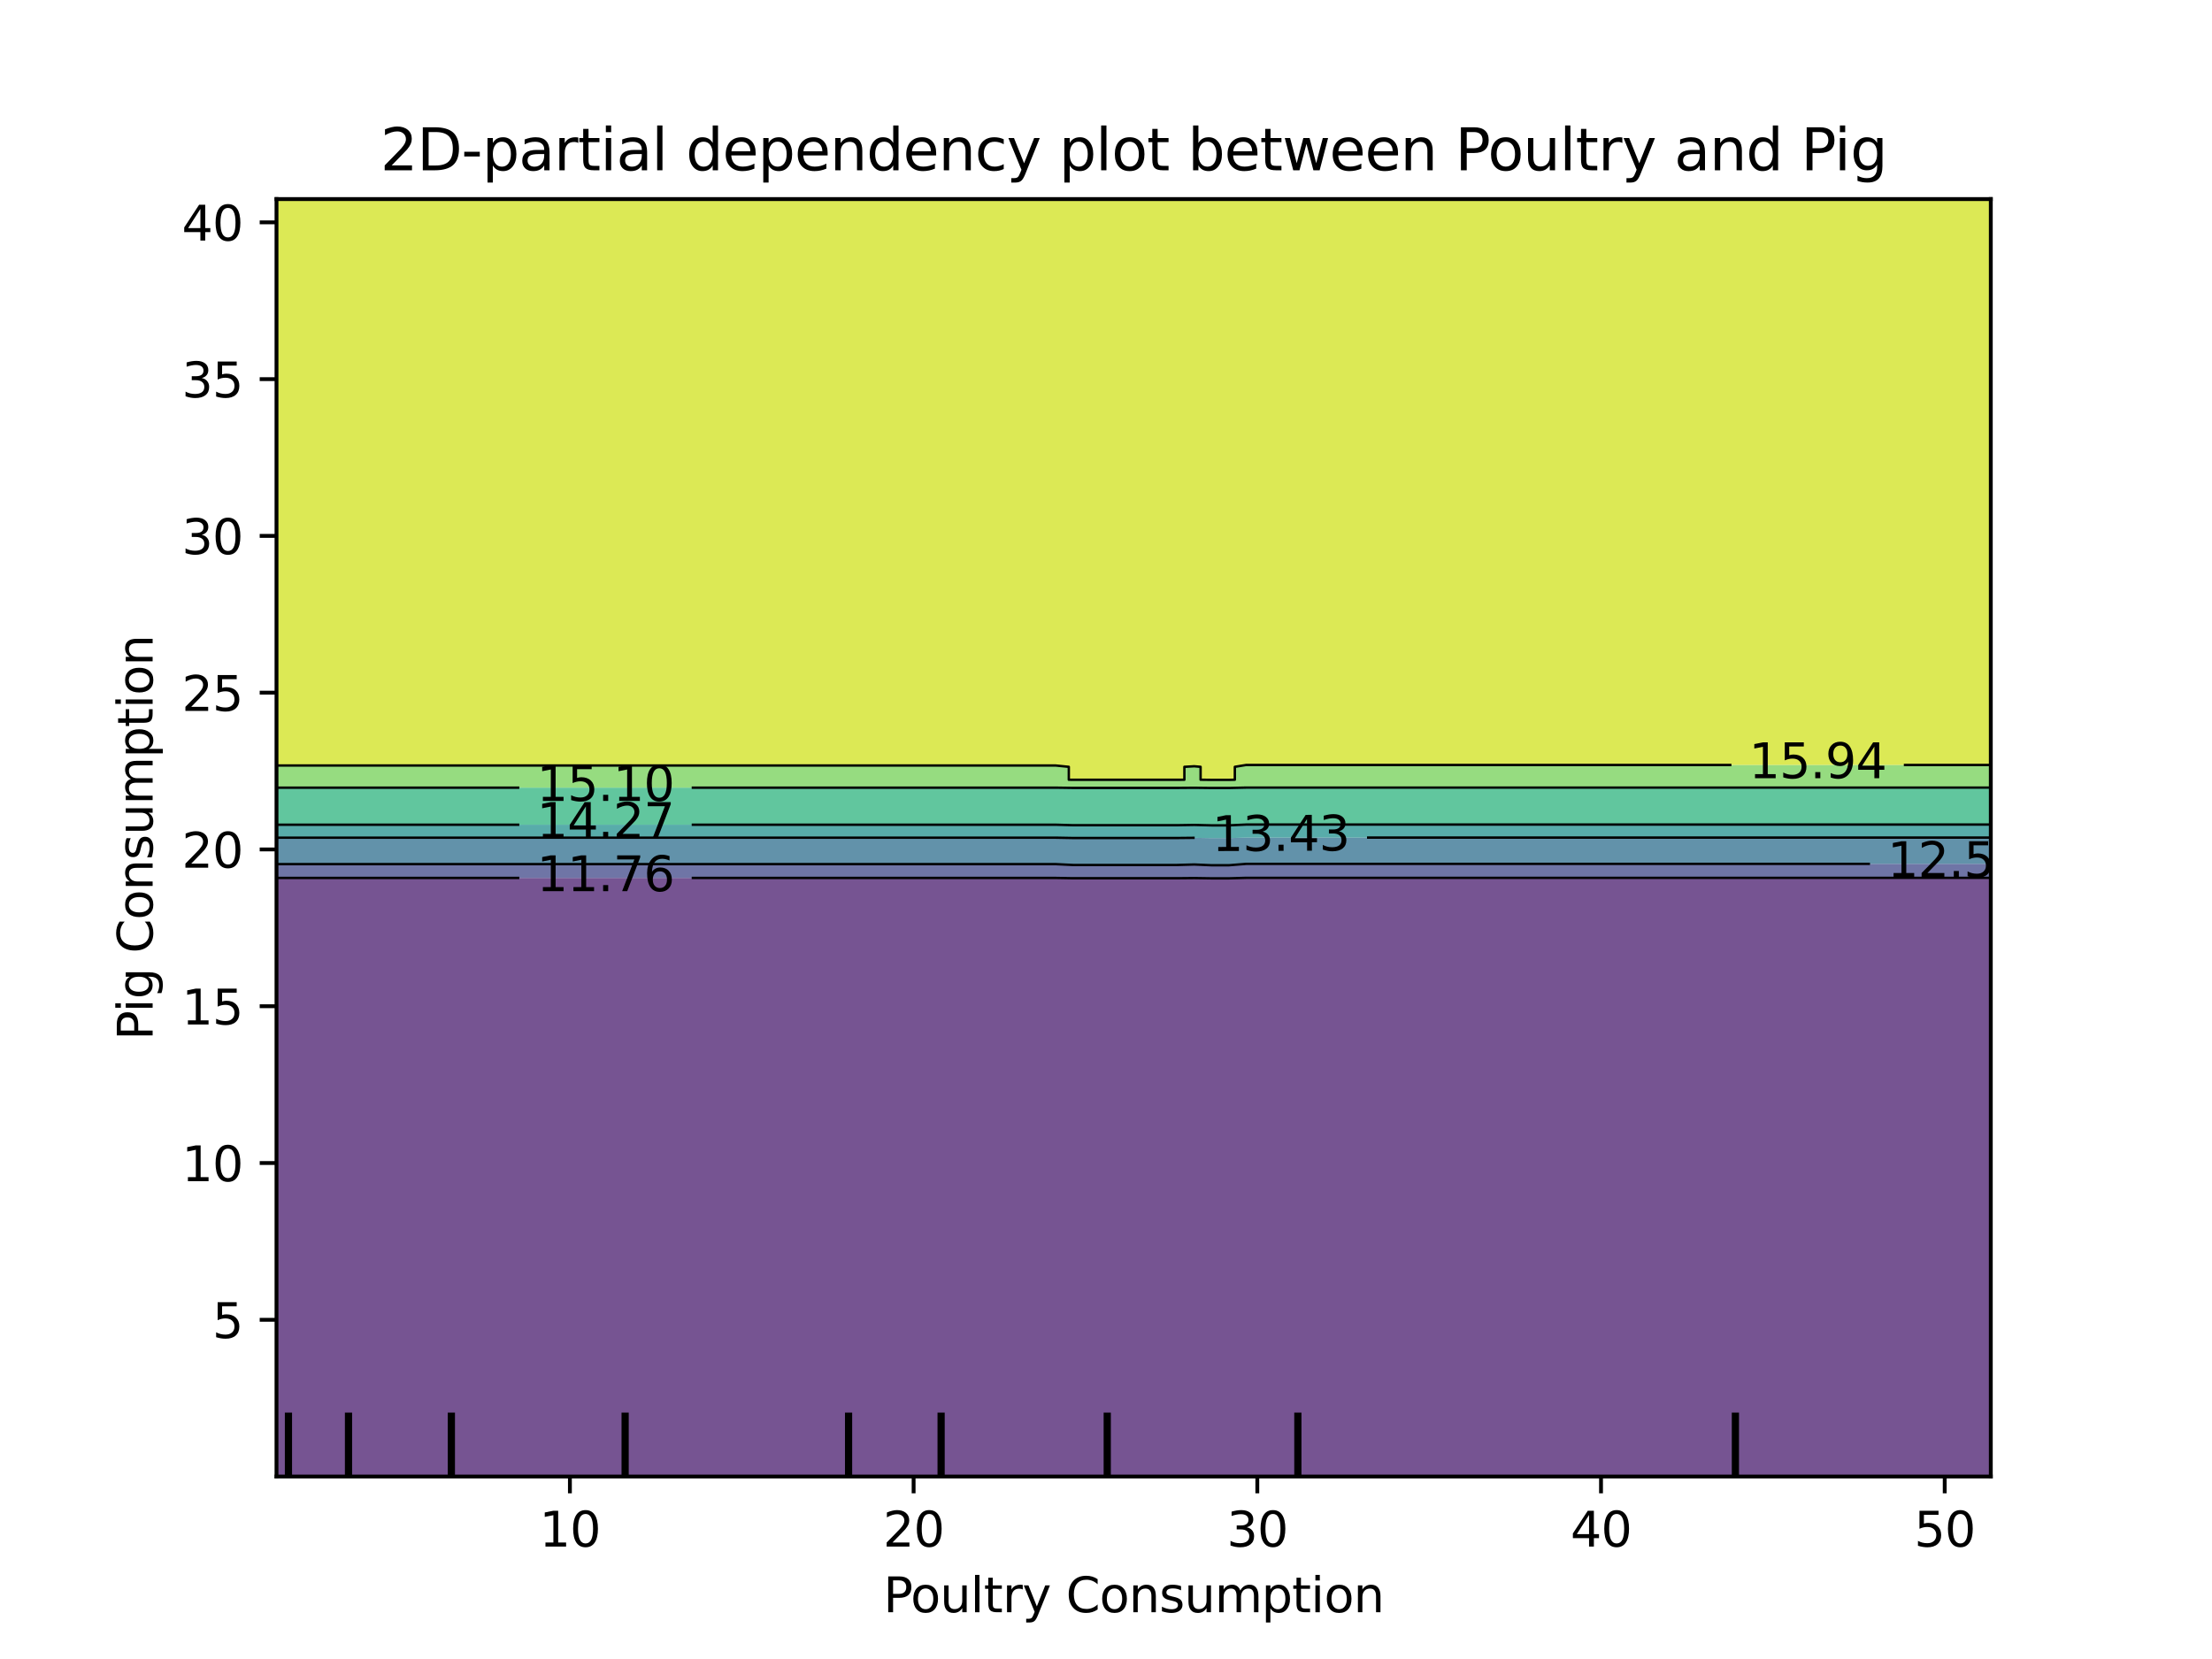 <?xml version="1.0" encoding="utf-8" standalone="no"?>
<!DOCTYPE svg PUBLIC "-//W3C//DTD SVG 1.1//EN"
  "http://www.w3.org/Graphics/SVG/1.1/DTD/svg11.dtd">
<svg xmlns:xlink="http://www.w3.org/1999/xlink" width="460.8pt" height="345.6pt" viewBox="0 0 460.8 345.6" xmlns="http://www.w3.org/2000/svg" version="1.1">
 <defs>
  <style type="text/css">*{stroke-linejoin: round; stroke-linecap: butt}</style>
 </defs>
 <g id="figure_1">
  <g id="patch_1">
   <path d="M 0 345.6 
L 460.8 345.6 
L 460.8 0 
L 0 0 
L 0 345.6 
z
" style="fill: none"/>
  </g>
  <g id="axes_1"/>
  <g id="axes_2">
   <g id="patch_2">
    <path d="M 57.6 307.584 
L 414.72 307.584 
L 414.72 41.472 
L 57.6 41.472 
L 57.6 307.584 
z
" style="fill: none"/>
   </g>
   <g id="PathCollection_1">
    <path d="M 61.207 307.584 
L 64.815 307.584 
L 68.422 307.584 
L 72.029 307.584 
L 75.636 307.584 
L 79.244 307.584 
L 82.851 307.584 
L 86.458 307.584 
L 90.065 307.584 
L 93.673 307.584 
L 97.28 307.584 
L 100.887 307.584 
L 104.495 307.584 
L 108.102 307.584 
L 111.709 307.584 
L 115.316 307.584 
L 118.924 307.584 
L 122.531 307.584 
L 126.138 307.584 
L 129.745 307.584 
L 133.353 307.584 
L 136.96 307.584 
L 140.567 307.584 
L 144.175 307.584 
L 147.782 307.584 
L 151.389 307.584 
L 154.996 307.584 
L 158.604 307.584 
L 162.211 307.584 
L 165.818 307.584 
L 169.425 307.584 
L 173.033 307.584 
L 176.64 307.584 
L 180.247 307.584 
L 183.855 307.584 
L 187.462 307.584 
L 191.069 307.584 
L 194.676 307.584 
L 198.284 307.584 
L 201.891 307.584 
L 205.498 307.584 
L 209.105 307.584 
L 212.713 307.584 
L 216.32 307.584 
L 219.927 307.584 
L 223.535 307.584 
L 227.142 307.584 
L 230.749 307.584 
L 234.356 307.584 
L 237.964 307.584 
L 241.571 307.584 
L 245.178 307.584 
L 248.785 307.584 
L 252.393 307.584 
L 256 307.584 
L 259.607 307.584 
L 263.215 307.584 
L 266.822 307.584 
L 270.429 307.584 
L 274.036 307.584 
L 277.644 307.584 
L 281.251 307.584 
L 284.858 307.584 
L 288.465 307.584 
L 292.073 307.584 
L 295.68 307.584 
L 299.287 307.584 
L 302.895 307.584 
L 306.502 307.584 
L 310.109 307.584 
L 313.716 307.584 
L 317.324 307.584 
L 320.931 307.584 
L 324.538 307.584 
L 328.145 307.584 
L 331.753 307.584 
L 335.36 307.584 
L 338.967 307.584 
L 342.575 307.584 
L 346.182 307.584 
L 349.789 307.584 
L 353.396 307.584 
L 357.004 307.584 
L 360.611 307.584 
L 364.218 307.584 
L 367.825 307.584 
L 371.433 307.584 
L 375.04 307.584 
L 378.647 307.584 
L 382.255 307.584 
L 385.862 307.584 
L 389.469 307.584 
L 393.076 307.584 
L 396.684 307.584 
L 400.291 307.584 
L 403.898 307.584 
L 407.505 307.584 
L 411.113 307.584 
L 414.72 307.584 
L 414.72 304.896 
L 414.72 302.208 
L 414.72 299.52 
L 414.72 296.832 
L 414.72 294.144 
L 414.72 291.456 
L 414.72 288.768 
L 414.72 286.08 
L 414.72 283.392 
L 414.72 280.704 
L 414.72 278.016 
L 414.72 275.328 
L 414.72 272.64 
L 414.72 269.952 
L 414.72 267.264 
L 414.72 264.576 
L 414.72 261.888 
L 414.72 259.2 
L 414.72 256.512 
L 414.72 253.824 
L 414.72 251.136 
L 414.72 248.448 
L 414.72 245.76 
L 414.72 243.072 
L 414.72 240.384 
L 414.72 237.696 
L 414.72 235.008 
L 414.72 232.32 
L 414.72 229.632 
L 414.72 226.944 
L 414.72 224.256 
L 414.72 221.568 
L 414.72 218.88 
L 414.72 216.192 
L 414.72 213.504 
L 414.72 210.816 
L 414.72 208.128 
L 414.72 205.44 
L 414.72 202.752 
L 414.72 200.064 
L 414.72 197.376 
L 414.72 194.688 
L 414.72 192 
L 414.72 189.312 
L 414.72 186.624 
L 414.72 183.936 
L 414.72 182.87 
L 411.113 182.87 
L 407.505 182.87 
L 403.898 182.87 
L 400.291 182.87 
L 396.684 182.87 
L 393.076 182.87 
L 389.469 182.87 
L 385.862 182.87 
L 382.255 182.87 
L 378.647 182.87 
L 375.04 182.87 
L 371.433 182.87 
L 367.825 182.87 
L 364.218 182.87 
L 360.611 182.87 
L 357.004 182.87 
L 353.396 182.87 
L 349.789 182.87 
L 346.182 182.87 
L 342.575 182.87 
L 338.967 182.87 
L 335.36 182.87 
L 331.753 182.87 
L 328.145 182.87 
L 324.538 182.87 
L 320.931 182.87 
L 317.324 182.87 
L 313.716 182.87 
L 310.109 182.87 
L 306.502 182.87 
L 302.895 182.87 
L 299.287 182.87 
L 295.68 182.87 
L 292.073 182.87 
L 288.465 182.87 
L 284.858 182.87 
L 281.251 182.87 
L 277.644 182.87 
L 274.036 182.87 
L 270.429 182.87 
L 266.822 182.87 
L 263.215 182.87 
L 259.607 182.87 
L 256 182.973 
L 252.393 182.973 
L 248.785 182.918 
L 245.178 182.953 
L 241.571 182.953 
L 237.964 182.953 
L 234.356 182.953 
L 230.749 182.953 
L 227.142 182.953 
L 223.535 182.953 
L 219.927 182.89 
L 216.32 182.89 
L 212.713 182.89 
L 209.105 182.89 
L 205.498 182.89 
L 201.891 182.89 
L 198.284 182.89 
L 194.676 182.89 
L 191.069 182.89 
L 187.462 182.89 
L 183.855 182.89 
L 180.247 182.89 
L 176.64 182.89 
L 173.033 182.89 
L 169.425 182.89 
L 165.818 182.89 
L 162.211 182.89 
L 158.604 182.89 
L 154.996 182.89 
L 151.389 182.89 
L 147.782 182.89 
L 144.175 182.89 
L 140.567 182.89 
L 136.96 182.89 
L 133.353 182.89 
L 129.745 182.89 
L 126.138 182.89 
L 122.531 182.89 
L 118.924 182.89 
L 115.316 182.89 
L 111.709 182.89 
L 108.102 182.89 
L 104.495 182.89 
L 100.887 182.89 
L 97.28 182.89 
L 93.673 182.89 
L 90.065 182.89 
L 86.458 182.89 
L 82.851 182.89 
L 79.244 182.89 
L 75.636 182.89 
L 72.029 182.89 
L 68.422 182.89 
L 64.815 182.89 
L 61.207 182.89 
L 57.6 182.89 
L 57.6 183.936 
L 57.6 186.624 
L 57.6 189.312 
L 57.6 192 
L 57.6 194.688 
L 57.6 197.376 
L 57.6 200.064 
L 57.6 202.752 
L 57.6 205.44 
L 57.6 208.128 
L 57.6 210.816 
L 57.6 213.504 
L 57.6 216.192 
L 57.6 218.88 
L 57.6 221.568 
L 57.6 224.256 
L 57.6 226.944 
L 57.6 229.632 
L 57.6 232.32 
L 57.6 235.008 
L 57.6 237.696 
L 57.6 240.384 
L 57.6 243.072 
L 57.6 245.76 
L 57.6 248.448 
L 57.6 251.136 
L 57.6 253.824 
L 57.6 256.512 
L 57.6 259.2 
L 57.6 261.888 
L 57.6 264.576 
L 57.6 267.264 
L 57.6 269.952 
L 57.6 272.64 
L 57.6 275.328 
L 57.6 278.016 
L 57.6 280.704 
L 57.6 283.392 
L 57.6 286.08 
L 57.6 288.768 
L 57.6 291.456 
L 57.6 294.144 
L 57.6 296.832 
L 57.6 299.52 
L 57.6 302.208 
L 57.6 304.896 
L 57.6 307.584 
z
" clip-path="url(#p9578f91762)" style="fill: #481b6d; fill-opacity: 0.75"/>
   </g>
   <g id="PathCollection_2">
    <path d="M 61.207 182.89 
L 64.815 182.89 
L 68.422 182.89 
L 72.029 182.89 
L 75.636 182.89 
L 79.244 182.89 
L 82.851 182.89 
L 86.458 182.89 
L 90.065 182.89 
L 93.673 182.89 
L 97.28 182.89 
L 100.887 182.89 
L 104.495 182.89 
L 108.102 182.89 
L 111.709 182.89 
L 115.316 182.89 
L 118.924 182.89 
L 122.531 182.89 
L 126.138 182.89 
L 129.745 182.89 
L 133.353 182.89 
L 136.96 182.89 
L 140.567 182.89 
L 144.175 182.89 
L 147.782 182.89 
L 151.389 182.89 
L 154.996 182.89 
L 158.604 182.89 
L 162.211 182.89 
L 165.818 182.89 
L 169.425 182.89 
L 173.033 182.89 
L 176.64 182.89 
L 180.247 182.89 
L 183.855 182.89 
L 187.462 182.89 
L 191.069 182.89 
L 194.676 182.89 
L 198.284 182.89 
L 201.891 182.89 
L 205.498 182.89 
L 209.105 182.89 
L 212.713 182.89 
L 216.32 182.89 
L 219.927 182.89 
L 223.535 182.953 
L 227.142 182.953 
L 230.749 182.953 
L 234.356 182.953 
L 237.964 182.953 
L 241.571 182.953 
L 245.178 182.953 
L 248.785 182.918 
L 252.393 182.973 
L 256 182.973 
L 259.607 182.87 
L 263.215 182.87 
L 266.822 182.87 
L 270.429 182.87 
L 274.036 182.87 
L 277.644 182.87 
L 281.251 182.87 
L 284.858 182.87 
L 288.465 182.87 
L 292.073 182.87 
L 295.68 182.87 
L 299.287 182.87 
L 302.895 182.87 
L 306.502 182.87 
L 310.109 182.87 
L 313.716 182.87 
L 317.324 182.87 
L 320.931 182.87 
L 324.538 182.87 
L 328.145 182.87 
L 331.753 182.87 
L 335.36 182.87 
L 338.967 182.87 
L 342.575 182.87 
L 346.182 182.87 
L 349.789 182.87 
L 353.396 182.87 
L 357.004 182.87 
L 360.611 182.87 
L 364.218 182.87 
L 367.825 182.87 
L 371.433 182.87 
L 375.04 182.87 
L 378.647 182.87 
L 382.255 182.87 
L 385.862 182.87 
L 389.469 182.87 
L 393.076 182.87 
L 396.684 182.87 
L 400.291 182.87 
L 403.898 182.87 
L 407.505 182.87 
L 411.113 182.87 
L 414.72 182.87 
L 414.72 181.248 
L 414.72 179.958 
L 411.113 179.958 
L 407.505 179.958 
L 403.898 179.958 
L 400.291 179.958 
L 396.684 179.958 
L 393.076 179.958 
L 389.469 179.958 
L 385.862 179.958 
L 382.255 179.958 
L 378.647 179.958 
L 375.04 179.958 
L 371.433 179.958 
L 367.825 179.958 
L 364.218 179.958 
L 360.611 179.958 
L 357.004 179.958 
L 353.396 179.958 
L 349.789 179.958 
L 346.182 179.958 
L 342.575 179.958 
L 338.967 179.958 
L 335.36 179.958 
L 331.753 179.958 
L 328.145 179.958 
L 324.538 179.958 
L 320.931 179.958 
L 317.324 179.958 
L 313.716 179.958 
L 310.109 179.958 
L 306.502 179.958 
L 302.895 179.958 
L 299.287 179.958 
L 295.68 179.958 
L 292.073 179.958 
L 288.465 179.958 
L 284.858 179.958 
L 281.251 179.958 
L 277.644 179.958 
L 274.036 179.958 
L 270.429 179.958 
L 266.822 179.958 
L 263.215 179.958 
L 259.607 179.958 
L 256 180.247 
L 252.393 180.247 
L 248.785 180.09 
L 245.178 180.191 
L 241.571 180.191 
L 237.964 180.191 
L 234.356 180.191 
L 230.749 180.191 
L 227.142 180.191 
L 223.535 180.191 
L 219.927 180.014 
L 216.32 180.014 
L 212.713 180.014 
L 209.105 180.014 
L 205.498 180.014 
L 201.891 180.014 
L 198.284 180.014 
L 194.676 180.014 
L 191.069 180.014 
L 187.462 180.014 
L 183.855 180.014 
L 180.247 180.014 
L 176.64 180.014 
L 173.033 180.014 
L 169.425 180.014 
L 165.818 180.014 
L 162.211 180.014 
L 158.604 180.014 
L 154.996 180.014 
L 151.389 180.014 
L 147.782 180.014 
L 144.175 180.014 
L 140.567 180.014 
L 136.96 180.014 
L 133.353 180.014 
L 129.745 180.014 
L 126.138 180.014 
L 122.531 180.014 
L 118.924 180.014 
L 115.316 180.014 
L 111.709 180.014 
L 108.102 180.014 
L 104.495 180.014 
L 100.887 180.014 
L 97.28 180.014 
L 93.673 180.014 
L 90.065 180.014 
L 86.458 180.014 
L 82.851 180.014 
L 79.244 180.014 
L 75.636 180.014 
L 72.029 180.014 
L 68.422 180.014 
L 64.815 180.014 
L 61.207 180.014 
L 57.6 180.014 
L 57.6 181.248 
L 57.6 182.89 
z
" clip-path="url(#p9578f91762)" style="fill: #3f4788; fill-opacity: 0.75"/>
   </g>
   <g id="PathCollection_3">
    <path d="M 61.207 180.014 
L 64.815 180.014 
L 68.422 180.014 
L 72.029 180.014 
L 75.636 180.014 
L 79.244 180.014 
L 82.851 180.014 
L 86.458 180.014 
L 90.065 180.014 
L 93.673 180.014 
L 97.28 180.014 
L 100.887 180.014 
L 104.495 180.014 
L 108.102 180.014 
L 111.709 180.014 
L 115.316 180.014 
L 118.924 180.014 
L 122.531 180.014 
L 126.138 180.014 
L 129.745 180.014 
L 133.353 180.014 
L 136.96 180.014 
L 140.567 180.014 
L 144.175 180.014 
L 147.782 180.014 
L 151.389 180.014 
L 154.996 180.014 
L 158.604 180.014 
L 162.211 180.014 
L 165.818 180.014 
L 169.425 180.014 
L 173.033 180.014 
L 176.64 180.014 
L 180.247 180.014 
L 183.855 180.014 
L 187.462 180.014 
L 191.069 180.014 
L 194.676 180.014 
L 198.284 180.014 
L 201.891 180.014 
L 205.498 180.014 
L 209.105 180.014 
L 212.713 180.014 
L 216.32 180.014 
L 219.927 180.014 
L 223.535 180.191 
L 227.142 180.191 
L 230.749 180.191 
L 234.356 180.191 
L 237.964 180.191 
L 241.571 180.191 
L 245.178 180.191 
L 248.785 180.09 
L 252.393 180.247 
L 256 180.247 
L 259.607 179.958 
L 263.215 179.958 
L 266.822 179.958 
L 270.429 179.958 
L 274.036 179.958 
L 277.644 179.958 
L 281.251 179.958 
L 284.858 179.958 
L 288.465 179.958 
L 292.073 179.958 
L 295.68 179.958 
L 299.287 179.958 
L 302.895 179.958 
L 306.502 179.958 
L 310.109 179.958 
L 313.716 179.958 
L 317.324 179.958 
L 320.931 179.958 
L 324.538 179.958 
L 328.145 179.958 
L 331.753 179.958 
L 335.36 179.958 
L 338.967 179.958 
L 342.575 179.958 
L 346.182 179.958 
L 349.789 179.958 
L 353.396 179.958 
L 357.004 179.958 
L 360.611 179.958 
L 364.218 179.958 
L 367.825 179.958 
L 371.433 179.958 
L 375.04 179.958 
L 378.647 179.958 
L 382.255 179.958 
L 385.862 179.958 
L 389.469 179.958 
L 393.076 179.958 
L 396.684 179.958 
L 400.291 179.958 
L 403.898 179.958 
L 407.505 179.958 
L 411.113 179.958 
L 414.72 179.958 
L 414.72 178.56 
L 414.72 175.872 
L 414.72 174.481 
L 411.113 174.481 
L 407.505 174.481 
L 403.898 174.481 
L 400.291 174.481 
L 396.684 174.481 
L 393.076 174.481 
L 389.469 174.481 
L 385.862 174.481 
L 382.255 174.481 
L 378.647 174.481 
L 375.04 174.481 
L 371.433 174.481 
L 367.825 174.481 
L 364.218 174.481 
L 360.611 174.481 
L 357.004 174.481 
L 353.396 174.481 
L 349.789 174.481 
L 346.182 174.481 
L 342.575 174.481 
L 338.967 174.481 
L 335.36 174.481 
L 331.753 174.481 
L 328.145 174.481 
L 324.538 174.481 
L 320.931 174.481 
L 317.324 174.481 
L 313.716 174.481 
L 310.109 174.481 
L 306.502 174.481 
L 302.895 174.481 
L 299.287 174.481 
L 295.68 174.481 
L 292.073 174.481 
L 288.465 174.481 
L 284.858 174.481 
L 281.251 174.481 
L 277.644 174.481 
L 274.036 174.481 
L 270.429 174.481 
L 266.822 174.481 
L 263.215 174.481 
L 259.607 174.481 
L 256 174.592 
L 252.393 174.592 
L 248.785 174.532 
L 245.178 174.57 
L 241.571 174.57 
L 237.964 174.57 
L 234.356 174.57 
L 230.749 174.57 
L 227.142 174.57 
L 223.535 174.57 
L 219.927 174.502 
L 216.32 174.502 
L 212.713 174.502 
L 209.105 174.502 
L 205.498 174.502 
L 201.891 174.502 
L 198.284 174.502 
L 194.676 174.502 
L 191.069 174.502 
L 187.462 174.502 
L 183.855 174.502 
L 180.247 174.502 
L 176.64 174.502 
L 173.033 174.502 
L 169.425 174.502 
L 165.818 174.502 
L 162.211 174.502 
L 158.604 174.502 
L 154.996 174.502 
L 151.389 174.502 
L 147.782 174.502 
L 144.175 174.502 
L 140.567 174.502 
L 136.96 174.502 
L 133.353 174.502 
L 129.745 174.502 
L 126.138 174.502 
L 122.531 174.502 
L 118.924 174.502 
L 115.316 174.502 
L 111.709 174.502 
L 108.102 174.502 
L 104.495 174.502 
L 100.887 174.502 
L 97.28 174.502 
L 93.673 174.502 
L 90.065 174.502 
L 86.458 174.502 
L 82.851 174.502 
L 79.244 174.502 
L 75.636 174.502 
L 72.029 174.502 
L 68.422 174.502 
L 64.815 174.502 
L 61.207 174.502 
L 57.6 174.502 
L 57.6 175.872 
L 57.6 178.56 
L 57.6 180.014 
z
" clip-path="url(#p9578f91762)" style="fill: #2e6e8e; fill-opacity: 0.75"/>
   </g>
   <g id="PathCollection_4">
    <path d="M 61.207 174.502 
L 64.815 174.502 
L 68.422 174.502 
L 72.029 174.502 
L 75.636 174.502 
L 79.244 174.502 
L 82.851 174.502 
L 86.458 174.502 
L 90.065 174.502 
L 93.673 174.502 
L 97.28 174.502 
L 100.887 174.502 
L 104.495 174.502 
L 108.102 174.502 
L 111.709 174.502 
L 115.316 174.502 
L 118.924 174.502 
L 122.531 174.502 
L 126.138 174.502 
L 129.745 174.502 
L 133.353 174.502 
L 136.96 174.502 
L 140.567 174.502 
L 144.175 174.502 
L 147.782 174.502 
L 151.389 174.502 
L 154.996 174.502 
L 158.604 174.502 
L 162.211 174.502 
L 165.818 174.502 
L 169.425 174.502 
L 173.033 174.502 
L 176.64 174.502 
L 180.247 174.502 
L 183.855 174.502 
L 187.462 174.502 
L 191.069 174.502 
L 194.676 174.502 
L 198.284 174.502 
L 201.891 174.502 
L 205.498 174.502 
L 209.105 174.502 
L 212.713 174.502 
L 216.32 174.502 
L 219.927 174.502 
L 223.535 174.57 
L 227.142 174.57 
L 230.749 174.57 
L 234.356 174.57 
L 237.964 174.57 
L 241.571 174.57 
L 245.178 174.57 
L 248.785 174.532 
L 252.393 174.592 
L 256 174.592 
L 259.607 174.481 
L 263.215 174.481 
L 266.822 174.481 
L 270.429 174.481 
L 274.036 174.481 
L 277.644 174.481 
L 281.251 174.481 
L 284.858 174.481 
L 288.465 174.481 
L 292.073 174.481 
L 295.68 174.481 
L 299.287 174.481 
L 302.895 174.481 
L 306.502 174.481 
L 310.109 174.481 
L 313.716 174.481 
L 317.324 174.481 
L 320.931 174.481 
L 324.538 174.481 
L 328.145 174.481 
L 331.753 174.481 
L 335.36 174.481 
L 338.967 174.481 
L 342.575 174.481 
L 346.182 174.481 
L 349.789 174.481 
L 353.396 174.481 
L 357.004 174.481 
L 360.611 174.481 
L 364.218 174.481 
L 367.825 174.481 
L 371.433 174.481 
L 375.04 174.481 
L 378.647 174.481 
L 382.255 174.481 
L 385.862 174.481 
L 389.469 174.481 
L 393.076 174.481 
L 396.684 174.481 
L 400.291 174.481 
L 403.898 174.481 
L 407.505 174.481 
L 411.113 174.481 
L 414.72 174.481 
L 414.72 173.184 
L 414.72 171.771 
L 411.113 171.771 
L 407.505 171.771 
L 403.898 171.771 
L 400.291 171.771 
L 396.684 171.771 
L 393.076 171.771 
L 389.469 171.771 
L 385.862 171.771 
L 382.255 171.771 
L 378.647 171.771 
L 375.04 171.771 
L 371.433 171.771 
L 367.825 171.771 
L 364.218 171.771 
L 360.611 171.771 
L 357.004 171.771 
L 353.396 171.771 
L 349.789 171.771 
L 346.182 171.771 
L 342.575 171.771 
L 338.967 171.771 
L 335.36 171.771 
L 331.753 171.771 
L 328.145 171.771 
L 324.538 171.771 
L 320.931 171.771 
L 317.324 171.771 
L 313.716 171.771 
L 310.109 171.771 
L 306.502 171.771 
L 302.895 171.771 
L 299.287 171.771 
L 295.68 171.771 
L 292.073 171.771 
L 288.465 171.771 
L 284.858 171.771 
L 281.251 171.771 
L 277.644 171.771 
L 274.036 171.771 
L 270.429 171.771 
L 266.822 171.771 
L 263.215 171.771 
L 259.607 171.771 
L 256 171.937 
L 252.393 171.937 
L 248.785 171.847 
L 245.178 171.905 
L 241.571 171.905 
L 237.964 171.905 
L 234.356 171.905 
L 230.749 171.905 
L 227.142 171.905 
L 223.535 171.905 
L 219.927 171.803 
L 216.32 171.803 
L 212.713 171.803 
L 209.105 171.803 
L 205.498 171.803 
L 201.891 171.803 
L 198.284 171.803 
L 194.676 171.803 
L 191.069 171.803 
L 187.462 171.803 
L 183.855 171.803 
L 180.247 171.803 
L 176.64 171.803 
L 173.033 171.803 
L 169.425 171.803 
L 165.818 171.803 
L 162.211 171.803 
L 158.604 171.803 
L 154.996 171.803 
L 151.389 171.803 
L 147.782 171.803 
L 144.175 171.803 
L 140.567 171.803 
L 136.96 171.803 
L 133.353 171.803 
L 129.745 171.803 
L 126.138 171.803 
L 122.531 171.803 
L 118.924 171.803 
L 115.316 171.803 
L 111.709 171.803 
L 108.102 171.803 
L 104.495 171.803 
L 100.887 171.803 
L 97.28 171.803 
L 93.673 171.803 
L 90.065 171.803 
L 86.458 171.803 
L 82.851 171.803 
L 79.244 171.803 
L 75.636 171.803 
L 72.029 171.803 
L 68.422 171.803 
L 64.815 171.803 
L 61.207 171.803 
L 57.6 171.803 
L 57.6 173.184 
L 57.6 174.502 
z
" clip-path="url(#p9578f91762)" style="fill: #21908d; fill-opacity: 0.75"/>
   </g>
   <g id="PathCollection_5">
    <path d="M 61.207 171.803 
L 64.815 171.803 
L 68.422 171.803 
L 72.029 171.803 
L 75.636 171.803 
L 79.244 171.803 
L 82.851 171.803 
L 86.458 171.803 
L 90.065 171.803 
L 93.673 171.803 
L 97.28 171.803 
L 100.887 171.803 
L 104.495 171.803 
L 108.102 171.803 
L 111.709 171.803 
L 115.316 171.803 
L 118.924 171.803 
L 122.531 171.803 
L 126.138 171.803 
L 129.745 171.803 
L 133.353 171.803 
L 136.96 171.803 
L 140.567 171.803 
L 144.175 171.803 
L 147.782 171.803 
L 151.389 171.803 
L 154.996 171.803 
L 158.604 171.803 
L 162.211 171.803 
L 165.818 171.803 
L 169.425 171.803 
L 173.033 171.803 
L 176.64 171.803 
L 180.247 171.803 
L 183.855 171.803 
L 187.462 171.803 
L 191.069 171.803 
L 194.676 171.803 
L 198.284 171.803 
L 201.891 171.803 
L 205.498 171.803 
L 209.105 171.803 
L 212.713 171.803 
L 216.32 171.803 
L 219.927 171.803 
L 223.535 171.905 
L 227.142 171.905 
L 230.749 171.905 
L 234.356 171.905 
L 237.964 171.905 
L 241.571 171.905 
L 245.178 171.905 
L 248.785 171.847 
L 252.393 171.937 
L 256 171.937 
L 259.607 171.771 
L 263.215 171.771 
L 266.822 171.771 
L 270.429 171.771 
L 274.036 171.771 
L 277.644 171.771 
L 281.251 171.771 
L 284.858 171.771 
L 288.465 171.771 
L 292.073 171.771 
L 295.68 171.771 
L 299.287 171.771 
L 302.895 171.771 
L 306.502 171.771 
L 310.109 171.771 
L 313.716 171.771 
L 317.324 171.771 
L 320.931 171.771 
L 324.538 171.771 
L 328.145 171.771 
L 331.753 171.771 
L 335.36 171.771 
L 338.967 171.771 
L 342.575 171.771 
L 346.182 171.771 
L 349.789 171.771 
L 353.396 171.771 
L 357.004 171.771 
L 360.611 171.771 
L 364.218 171.771 
L 367.825 171.771 
L 371.433 171.771 
L 375.04 171.771 
L 378.647 171.771 
L 382.255 171.771 
L 385.862 171.771 
L 389.469 171.771 
L 393.076 171.771 
L 396.684 171.771 
L 400.291 171.771 
L 403.898 171.771 
L 407.505 171.771 
L 411.113 171.771 
L 414.72 171.771 
L 414.72 170.496 
L 414.72 167.808 
L 414.72 165.12 
L 414.72 164.069 
L 411.113 164.069 
L 407.505 164.069 
L 403.898 164.069 
L 400.291 164.069 
L 396.684 164.069 
L 393.076 164.069 
L 389.469 164.069 
L 385.862 164.069 
L 382.255 164.069 
L 378.647 164.069 
L 375.04 164.069 
L 371.433 164.069 
L 367.825 164.069 
L 364.218 164.069 
L 360.611 164.069 
L 357.004 164.069 
L 353.396 164.069 
L 349.789 164.069 
L 346.182 164.069 
L 342.575 164.069 
L 338.967 164.069 
L 335.36 164.069 
L 331.753 164.069 
L 328.145 164.069 
L 324.538 164.069 
L 320.931 164.069 
L 317.324 164.069 
L 313.716 164.069 
L 310.109 164.069 
L 306.502 164.069 
L 302.895 164.069 
L 299.287 164.069 
L 295.68 164.069 
L 292.073 164.069 
L 288.465 164.069 
L 284.858 164.069 
L 281.251 164.069 
L 277.644 164.069 
L 274.036 164.069 
L 270.429 164.069 
L 266.822 164.069 
L 263.215 164.069 
L 259.607 164.069 
L 256 164.153 
L 252.393 164.153 
L 248.785 164.108 
L 245.178 164.137 
L 241.571 164.137 
L 237.964 164.137 
L 234.356 164.137 
L 230.749 164.137 
L 227.142 164.137 
L 223.535 164.137 
L 219.927 164.085 
L 216.32 164.085 
L 212.713 164.085 
L 209.105 164.085 
L 205.498 164.085 
L 201.891 164.085 
L 198.284 164.085 
L 194.676 164.085 
L 191.069 164.085 
L 187.462 164.085 
L 183.855 164.085 
L 180.247 164.085 
L 176.64 164.085 
L 173.033 164.085 
L 169.425 164.085 
L 165.818 164.085 
L 162.211 164.085 
L 158.604 164.085 
L 154.996 164.085 
L 151.389 164.085 
L 147.782 164.085 
L 144.175 164.085 
L 140.567 164.085 
L 136.96 164.085 
L 133.353 164.085 
L 129.745 164.085 
L 126.138 164.085 
L 122.531 164.085 
L 118.924 164.085 
L 115.316 164.085 
L 111.709 164.085 
L 108.102 164.085 
L 104.495 164.085 
L 100.887 164.085 
L 97.28 164.085 
L 93.673 164.085 
L 90.065 164.085 
L 86.458 164.085 
L 82.851 164.085 
L 79.244 164.085 
L 75.636 164.085 
L 72.029 164.085 
L 68.422 164.085 
L 64.815 164.085 
L 61.207 164.085 
L 57.6 164.085 
L 57.6 165.12 
L 57.6 167.808 
L 57.6 170.496 
L 57.6 171.803 
z
" clip-path="url(#p9578f91762)" style="fill: #2db27d; fill-opacity: 0.75"/>
   </g>
   <g id="PathCollection_6">
    <path d="M 61.207 164.085 
L 64.815 164.085 
L 68.422 164.085 
L 72.029 164.085 
L 75.636 164.085 
L 79.244 164.085 
L 82.851 164.085 
L 86.458 164.085 
L 90.065 164.085 
L 93.673 164.085 
L 97.28 164.085 
L 100.887 164.085 
L 104.495 164.085 
L 108.102 164.085 
L 111.709 164.085 
L 115.316 164.085 
L 118.924 164.085 
L 122.531 164.085 
L 126.138 164.085 
L 129.745 164.085 
L 133.353 164.085 
L 136.96 164.085 
L 140.567 164.085 
L 144.175 164.085 
L 147.782 164.085 
L 151.389 164.085 
L 154.996 164.085 
L 158.604 164.085 
L 162.211 164.085 
L 165.818 164.085 
L 169.425 164.085 
L 173.033 164.085 
L 176.64 164.085 
L 180.247 164.085 
L 183.855 164.085 
L 187.462 164.085 
L 191.069 164.085 
L 194.676 164.085 
L 198.284 164.085 
L 201.891 164.085 
L 205.498 164.085 
L 209.105 164.085 
L 212.713 164.085 
L 216.32 164.085 
L 219.927 164.085 
L 223.535 164.137 
L 227.142 164.137 
L 230.749 164.137 
L 234.356 164.137 
L 237.964 164.137 
L 241.571 164.137 
L 245.178 164.137 
L 248.785 164.108 
L 252.393 164.153 
L 256 164.153 
L 259.607 164.069 
L 263.215 164.069 
L 266.822 164.069 
L 270.429 164.069 
L 274.036 164.069 
L 277.644 164.069 
L 281.251 164.069 
L 284.858 164.069 
L 288.465 164.069 
L 292.073 164.069 
L 295.68 164.069 
L 299.287 164.069 
L 302.895 164.069 
L 306.502 164.069 
L 310.109 164.069 
L 313.716 164.069 
L 317.324 164.069 
L 320.931 164.069 
L 324.538 164.069 
L 328.145 164.069 
L 331.753 164.069 
L 335.36 164.069 
L 338.967 164.069 
L 342.575 164.069 
L 346.182 164.069 
L 349.789 164.069 
L 353.396 164.069 
L 357.004 164.069 
L 360.611 164.069 
L 364.218 164.069 
L 367.825 164.069 
L 371.433 164.069 
L 375.04 164.069 
L 378.647 164.069 
L 382.255 164.069 
L 385.862 164.069 
L 389.469 164.069 
L 393.076 164.069 
L 396.684 164.069 
L 400.291 164.069 
L 403.898 164.069 
L 407.505 164.069 
L 411.113 164.069 
L 414.72 164.069 
L 414.72 162.432 
L 414.72 159.744 
L 414.72 159.355 
L 411.113 159.355 
L 407.505 159.355 
L 403.898 159.355 
L 400.291 159.355 
L 396.684 159.355 
L 393.076 159.355 
L 389.469 159.355 
L 385.862 159.355 
L 382.255 159.355 
L 378.647 159.355 
L 375.04 159.355 
L 371.433 159.355 
L 367.825 159.355 
L 364.218 159.355 
L 360.611 159.355 
L 357.004 159.355 
L 353.396 159.355 
L 349.789 159.355 
L 346.182 159.355 
L 342.575 159.355 
L 338.967 159.355 
L 335.36 159.355 
L 331.753 159.355 
L 328.145 159.355 
L 324.538 159.355 
L 320.931 159.355 
L 317.324 159.355 
L 313.716 159.355 
L 310.109 159.355 
L 306.502 159.355 
L 302.895 159.355 
L 299.287 159.355 
L 295.68 159.355 
L 292.073 159.355 
L 288.465 159.355 
L 284.858 159.355 
L 281.251 159.355 
L 277.644 159.355 
L 274.036 159.355 
L 270.429 159.355 
L 266.822 159.355 
L 263.215 159.355 
L 259.607 159.355 
L 257.239 159.744 
L 257.239 162.432 
L 256 162.461 
L 252.393 162.461 
L 250.106 162.432 
L 250.106 159.744 
L 248.785 159.626 
L 246.73 159.744 
L 246.73 162.432 
L 245.178 162.445 
L 241.571 162.445 
L 237.964 162.445 
L 234.356 162.445 
L 230.749 162.445 
L 227.142 162.445 
L 223.535 162.445 
L 222.653 162.432 
L 222.653 159.744 
L 219.927 159.47 
L 216.32 159.47 
L 212.713 159.47 
L 209.105 159.47 
L 205.498 159.47 
L 201.891 159.47 
L 198.284 159.47 
L 194.676 159.47 
L 191.069 159.47 
L 187.462 159.47 
L 183.855 159.47 
L 180.247 159.47 
L 176.64 159.47 
L 173.033 159.47 
L 169.425 159.47 
L 165.818 159.47 
L 162.211 159.47 
L 158.604 159.47 
L 154.996 159.47 
L 151.389 159.47 
L 147.782 159.47 
L 144.175 159.47 
L 140.567 159.47 
L 136.96 159.47 
L 133.353 159.47 
L 129.745 159.47 
L 126.138 159.47 
L 122.531 159.47 
L 118.924 159.47 
L 115.316 159.47 
L 111.709 159.47 
L 108.102 159.47 
L 104.495 159.47 
L 100.887 159.47 
L 97.28 159.47 
L 93.673 159.47 
L 90.065 159.47 
L 86.458 159.47 
L 82.851 159.47 
L 79.244 159.47 
L 75.636 159.47 
L 72.029 159.47 
L 68.422 159.47 
L 64.815 159.47 
L 61.207 159.47 
L 57.6 159.47 
L 57.6 159.744 
L 57.6 162.432 
L 57.6 164.085 
z
" clip-path="url(#p9578f91762)" style="fill: #73d056; fill-opacity: 0.75"/>
   </g>
   <g id="PathCollection_7">
    <path d="M 223.535 162.445 
L 227.142 162.445 
L 230.749 162.445 
L 234.356 162.445 
L 237.964 162.445 
L 241.571 162.445 
L 245.178 162.445 
L 246.73 162.432 
L 246.73 159.744 
L 248.785 159.626 
L 250.106 159.744 
L 250.106 162.432 
L 252.393 162.461 
L 256 162.461 
L 257.239 162.432 
L 257.239 159.744 
L 259.607 159.355 
L 263.215 159.355 
L 266.822 159.355 
L 270.429 159.355 
L 274.036 159.355 
L 277.644 159.355 
L 281.251 159.355 
L 284.858 159.355 
L 288.465 159.355 
L 292.073 159.355 
L 295.68 159.355 
L 299.287 159.355 
L 302.895 159.355 
L 306.502 159.355 
L 310.109 159.355 
L 313.716 159.355 
L 317.324 159.355 
L 320.931 159.355 
L 324.538 159.355 
L 328.145 159.355 
L 331.753 159.355 
L 335.36 159.355 
L 338.967 159.355 
L 342.575 159.355 
L 346.182 159.355 
L 349.789 159.355 
L 353.396 159.355 
L 357.004 159.355 
L 360.611 159.355 
L 364.218 159.355 
L 367.825 159.355 
L 371.433 159.355 
L 375.04 159.355 
L 378.647 159.355 
L 382.255 159.355 
L 385.862 159.355 
L 389.469 159.355 
L 393.076 159.355 
L 396.684 159.355 
L 400.291 159.355 
L 403.898 159.355 
L 407.505 159.355 
L 411.113 159.355 
L 414.72 159.355 
L 414.72 157.056 
L 414.72 154.368 
L 414.72 151.68 
L 414.72 148.992 
L 414.72 146.304 
L 414.72 143.616 
L 414.72 140.928 
L 414.72 138.24 
L 414.72 135.552 
L 414.72 132.864 
L 414.72 130.176 
L 414.72 127.488 
L 414.72 124.8 
L 414.72 122.112 
L 414.72 119.424 
L 414.72 116.736 
L 414.72 114.048 
L 414.72 111.36 
L 414.72 108.672 
L 414.72 105.984 
L 414.72 103.296 
L 414.72 100.608 
L 414.72 97.92 
L 414.72 95.232 
L 414.72 92.544 
L 414.72 89.856 
L 414.72 87.168 
L 414.72 84.48 
L 414.72 81.792 
L 414.72 79.104 
L 414.72 76.416 
L 414.72 73.728 
L 414.72 71.04 
L 414.72 68.352 
L 414.72 65.664 
L 414.72 62.976 
L 414.72 60.288 
L 414.72 57.6 
L 414.72 54.912 
L 414.72 52.224 
L 414.72 49.536 
L 414.72 46.848 
L 414.72 44.16 
L 414.72 41.472 
L 411.113 41.472 
L 407.505 41.472 
L 403.898 41.472 
L 400.291 41.472 
L 396.684 41.472 
L 393.076 41.472 
L 389.469 41.472 
L 385.862 41.472 
L 382.255 41.472 
L 378.647 41.472 
L 375.04 41.472 
L 371.433 41.472 
L 367.825 41.472 
L 364.218 41.472 
L 360.611 41.472 
L 357.004 41.472 
L 353.396 41.472 
L 349.789 41.472 
L 346.182 41.472 
L 342.575 41.472 
L 338.967 41.472 
L 335.36 41.472 
L 331.753 41.472 
L 328.145 41.472 
L 324.538 41.472 
L 320.931 41.472 
L 317.324 41.472 
L 313.716 41.472 
L 310.109 41.472 
L 306.502 41.472 
L 302.895 41.472 
L 299.287 41.472 
L 295.68 41.472 
L 292.073 41.472 
L 288.465 41.472 
L 284.858 41.472 
L 281.251 41.472 
L 277.644 41.472 
L 274.036 41.472 
L 270.429 41.472 
L 266.822 41.472 
L 263.215 41.472 
L 259.607 41.472 
L 256 41.472 
L 252.393 41.472 
L 248.785 41.472 
L 245.178 41.472 
L 241.571 41.472 
L 237.964 41.472 
L 234.356 41.472 
L 230.749 41.472 
L 227.142 41.472 
L 223.535 41.472 
L 219.927 41.472 
L 216.32 41.472 
L 212.713 41.472 
L 209.105 41.472 
L 205.498 41.472 
L 201.891 41.472 
L 198.284 41.472 
L 194.676 41.472 
L 191.069 41.472 
L 187.462 41.472 
L 183.855 41.472 
L 180.247 41.472 
L 176.64 41.472 
L 173.033 41.472 
L 169.425 41.472 
L 165.818 41.472 
L 162.211 41.472 
L 158.604 41.472 
L 154.996 41.472 
L 151.389 41.472 
L 147.782 41.472 
L 144.175 41.472 
L 140.567 41.472 
L 136.96 41.472 
L 133.353 41.472 
L 129.745 41.472 
L 126.138 41.472 
L 122.531 41.472 
L 118.924 41.472 
L 115.316 41.472 
L 111.709 41.472 
L 108.102 41.472 
L 104.495 41.472 
L 100.887 41.472 
L 97.28 41.472 
L 93.673 41.472 
L 90.065 41.472 
L 86.458 41.472 
L 82.851 41.472 
L 79.244 41.472 
L 75.636 41.472 
L 72.029 41.472 
L 68.422 41.472 
L 64.815 41.472 
L 61.207 41.472 
L 57.6 41.472 
L 57.6 44.16 
L 57.6 46.848 
L 57.6 49.536 
L 57.6 52.224 
L 57.6 54.912 
L 57.6 57.6 
L 57.6 60.288 
L 57.6 62.976 
L 57.6 65.664 
L 57.6 68.352 
L 57.6 71.04 
L 57.6 73.728 
L 57.6 76.416 
L 57.6 79.104 
L 57.6 81.792 
L 57.6 84.48 
L 57.6 87.168 
L 57.6 89.856 
L 57.6 92.544 
L 57.6 95.232 
L 57.6 97.92 
L 57.6 100.608 
L 57.6 103.296 
L 57.6 105.984 
L 57.6 108.672 
L 57.6 111.36 
L 57.6 114.048 
L 57.6 116.736 
L 57.6 119.424 
L 57.6 122.112 
L 57.6 124.8 
L 57.6 127.488 
L 57.6 130.176 
L 57.6 132.864 
L 57.6 135.552 
L 57.6 138.24 
L 57.6 140.928 
L 57.6 143.616 
L 57.6 146.304 
L 57.6 148.992 
L 57.6 151.68 
L 57.6 154.368 
L 57.6 157.056 
L 57.6 159.47 
L 61.207 159.47 
L 64.815 159.47 
L 68.422 159.47 
L 72.029 159.47 
L 75.636 159.47 
L 79.244 159.47 
L 82.851 159.47 
L 86.458 159.47 
L 90.065 159.47 
L 93.673 159.47 
L 97.28 159.47 
L 100.887 159.47 
L 104.495 159.47 
L 108.102 159.47 
L 111.709 159.47 
L 115.316 159.47 
L 118.924 159.47 
L 122.531 159.47 
L 126.138 159.47 
L 129.745 159.47 
L 133.353 159.47 
L 136.96 159.47 
L 140.567 159.47 
L 144.175 159.47 
L 147.782 159.47 
L 151.389 159.47 
L 154.996 159.47 
L 158.604 159.47 
L 162.211 159.47 
L 165.818 159.47 
L 169.425 159.47 
L 173.033 159.47 
L 176.64 159.47 
L 180.247 159.47 
L 183.855 159.47 
L 187.462 159.47 
L 191.069 159.47 
L 194.676 159.47 
L 198.284 159.47 
L 201.891 159.47 
L 205.498 159.47 
L 209.105 159.47 
L 212.713 159.47 
L 216.32 159.47 
L 219.927 159.47 
L 222.653 159.744 
L 222.653 162.432 
z
" clip-path="url(#p9578f91762)" style="fill: #d0e11c; fill-opacity: 0.75"/>
   </g>
   <g id="matplotlib.axis_1">
    <g id="xtick_1">
     <g id="line2d_1">
      <defs>
       <path id="m3812390706" d="M 0 0 
L 0 3.5 
" style="stroke: #000000; stroke-width: 0.8"/>
      </defs>
      <g>
       <use xlink:href="#m3812390706" x="118.722" y="307.584" style="stroke: #000000; stroke-width: 0.8"/>
      </g>
     </g>
     <g id="text_1">
      <!-- 10 -->
      <g transform="translate(112.36 322.182) scale(0.1 -0.1)">
       <defs>
        <path id="DejaVuSans-31" d="M 794 531 
L 1825 531 
L 1825 4091 
L 703 3866 
L 703 4441 
L 1819 4666 
L 2450 4666 
L 2450 531 
L 3481 531 
L 3481 0 
L 794 0 
L 794 531 
z
" transform="scale(0.016)"/>
        <path id="DejaVuSans-30" d="M 2034 4250 
Q 1547 4250 1301 3770 
Q 1056 3291 1056 2328 
Q 1056 1369 1301 889 
Q 1547 409 2034 409 
Q 2525 409 2770 889 
Q 3016 1369 3016 2328 
Q 3016 3291 2770 3770 
Q 2525 4250 2034 4250 
z
M 2034 4750 
Q 2819 4750 3233 4129 
Q 3647 3509 3647 2328 
Q 3647 1150 3233 529 
Q 2819 -91 2034 -91 
Q 1250 -91 836 529 
Q 422 1150 422 2328 
Q 422 3509 836 4129 
Q 1250 4750 2034 4750 
z
" transform="scale(0.016)"/>
       </defs>
       <use xlink:href="#DejaVuSans-31"/>
       <use xlink:href="#DejaVuSans-30" x="63.623"/>
      </g>
     </g>
    </g>
    <g id="xtick_2">
     <g id="line2d_2">
      <g>
       <use xlink:href="#m3812390706" x="190.322" y="307.584" style="stroke: #000000; stroke-width: 0.8"/>
      </g>
     </g>
     <g id="text_2">
      <!-- 20 -->
      <g transform="translate(183.959 322.182) scale(0.1 -0.1)">
       <defs>
        <path id="DejaVuSans-32" d="M 1228 531 
L 3431 531 
L 3431 0 
L 469 0 
L 469 531 
Q 828 903 1448 1529 
Q 2069 2156 2228 2338 
Q 2531 2678 2651 2914 
Q 2772 3150 2772 3378 
Q 2772 3750 2511 3984 
Q 2250 4219 1831 4219 
Q 1534 4219 1204 4116 
Q 875 4013 500 3803 
L 500 4441 
Q 881 4594 1212 4672 
Q 1544 4750 1819 4750 
Q 2544 4750 2975 4387 
Q 3406 4025 3406 3419 
Q 3406 3131 3298 2873 
Q 3191 2616 2906 2266 
Q 2828 2175 2409 1742 
Q 1991 1309 1228 531 
z
" transform="scale(0.016)"/>
       </defs>
       <use xlink:href="#DejaVuSans-32"/>
       <use xlink:href="#DejaVuSans-30" x="63.623"/>
      </g>
     </g>
    </g>
    <g id="xtick_3">
     <g id="line2d_3">
      <g>
       <use xlink:href="#m3812390706" x="261.921" y="307.584" style="stroke: #000000; stroke-width: 0.8"/>
      </g>
     </g>
     <g id="text_3">
      <!-- 30 -->
      <g transform="translate(255.559 322.182) scale(0.1 -0.1)">
       <defs>
        <path id="DejaVuSans-33" d="M 2597 2516 
Q 3050 2419 3304 2112 
Q 3559 1806 3559 1356 
Q 3559 666 3084 287 
Q 2609 -91 1734 -91 
Q 1441 -91 1130 -33 
Q 819 25 488 141 
L 488 750 
Q 750 597 1062 519 
Q 1375 441 1716 441 
Q 2309 441 2620 675 
Q 2931 909 2931 1356 
Q 2931 1769 2642 2001 
Q 2353 2234 1838 2234 
L 1294 2234 
L 1294 2753 
L 1863 2753 
Q 2328 2753 2575 2939 
Q 2822 3125 2822 3475 
Q 2822 3834 2567 4026 
Q 2313 4219 1838 4219 
Q 1578 4219 1281 4162 
Q 984 4106 628 3988 
L 628 4550 
Q 988 4650 1302 4700 
Q 1616 4750 1894 4750 
Q 2613 4750 3031 4423 
Q 3450 4097 3450 3541 
Q 3450 3153 3228 2886 
Q 3006 2619 2597 2516 
z
" transform="scale(0.016)"/>
       </defs>
       <use xlink:href="#DejaVuSans-33"/>
       <use xlink:href="#DejaVuSans-30" x="63.623"/>
      </g>
     </g>
    </g>
    <g id="xtick_4">
     <g id="line2d_4">
      <g>
       <use xlink:href="#m3812390706" x="333.521" y="307.584" style="stroke: #000000; stroke-width: 0.8"/>
      </g>
     </g>
     <g id="text_4">
      <!-- 40 -->
      <g transform="translate(327.159 322.182) scale(0.1 -0.1)">
       <defs>
        <path id="DejaVuSans-34" d="M 2419 4116 
L 825 1625 
L 2419 1625 
L 2419 4116 
z
M 2253 4666 
L 3047 4666 
L 3047 1625 
L 3713 1625 
L 3713 1100 
L 3047 1100 
L 3047 0 
L 2419 0 
L 2419 1100 
L 313 1100 
L 313 1709 
L 2253 4666 
z
" transform="scale(0.016)"/>
       </defs>
       <use xlink:href="#DejaVuSans-34"/>
       <use xlink:href="#DejaVuSans-30" x="63.623"/>
      </g>
     </g>
    </g>
    <g id="xtick_5">
     <g id="line2d_5">
      <g>
       <use xlink:href="#m3812390706" x="405.121" y="307.584" style="stroke: #000000; stroke-width: 0.8"/>
      </g>
     </g>
     <g id="text_5">
      <!-- 50 -->
      <g transform="translate(398.758 322.182) scale(0.1 -0.1)">
       <defs>
        <path id="DejaVuSans-35" d="M 691 4666 
L 3169 4666 
L 3169 4134 
L 1269 4134 
L 1269 2991 
Q 1406 3038 1543 3061 
Q 1681 3084 1819 3084 
Q 2600 3084 3056 2656 
Q 3513 2228 3513 1497 
Q 3513 744 3044 326 
Q 2575 -91 1722 -91 
Q 1428 -91 1123 -41 
Q 819 9 494 109 
L 494 744 
Q 775 591 1075 516 
Q 1375 441 1709 441 
Q 2250 441 2565 725 
Q 2881 1009 2881 1497 
Q 2881 1984 2565 2268 
Q 2250 2553 1709 2553 
Q 1456 2553 1204 2497 
Q 953 2441 691 2322 
L 691 4666 
z
" transform="scale(0.016)"/>
       </defs>
       <use xlink:href="#DejaVuSans-35"/>
       <use xlink:href="#DejaVuSans-30" x="63.623"/>
      </g>
     </g>
    </g>
    <g id="text_6">
     <!-- Poultry Consumption -->
     <g transform="translate(184.03 335.861) scale(0.1 -0.1)">
      <defs>
       <path id="DejaVuSans-50" d="M 1259 4147 
L 1259 2394 
L 2053 2394 
Q 2494 2394 2734 2622 
Q 2975 2850 2975 3272 
Q 2975 3691 2734 3919 
Q 2494 4147 2053 4147 
L 1259 4147 
z
M 628 4666 
L 2053 4666 
Q 2838 4666 3239 4311 
Q 3641 3956 3641 3272 
Q 3641 2581 3239 2228 
Q 2838 1875 2053 1875 
L 1259 1875 
L 1259 0 
L 628 0 
L 628 4666 
z
" transform="scale(0.016)"/>
       <path id="DejaVuSans-6f" d="M 1959 3097 
Q 1497 3097 1228 2736 
Q 959 2375 959 1747 
Q 959 1119 1226 758 
Q 1494 397 1959 397 
Q 2419 397 2687 759 
Q 2956 1122 2956 1747 
Q 2956 2369 2687 2733 
Q 2419 3097 1959 3097 
z
M 1959 3584 
Q 2709 3584 3137 3096 
Q 3566 2609 3566 1747 
Q 3566 888 3137 398 
Q 2709 -91 1959 -91 
Q 1206 -91 779 398 
Q 353 888 353 1747 
Q 353 2609 779 3096 
Q 1206 3584 1959 3584 
z
" transform="scale(0.016)"/>
       <path id="DejaVuSans-75" d="M 544 1381 
L 544 3500 
L 1119 3500 
L 1119 1403 
Q 1119 906 1312 657 
Q 1506 409 1894 409 
Q 2359 409 2629 706 
Q 2900 1003 2900 1516 
L 2900 3500 
L 3475 3500 
L 3475 0 
L 2900 0 
L 2900 538 
Q 2691 219 2414 64 
Q 2138 -91 1772 -91 
Q 1169 -91 856 284 
Q 544 659 544 1381 
z
M 1991 3584 
L 1991 3584 
z
" transform="scale(0.016)"/>
       <path id="DejaVuSans-6c" d="M 603 4863 
L 1178 4863 
L 1178 0 
L 603 0 
L 603 4863 
z
" transform="scale(0.016)"/>
       <path id="DejaVuSans-74" d="M 1172 4494 
L 1172 3500 
L 2356 3500 
L 2356 3053 
L 1172 3053 
L 1172 1153 
Q 1172 725 1289 603 
Q 1406 481 1766 481 
L 2356 481 
L 2356 0 
L 1766 0 
Q 1100 0 847 248 
Q 594 497 594 1153 
L 594 3053 
L 172 3053 
L 172 3500 
L 594 3500 
L 594 4494 
L 1172 4494 
z
" transform="scale(0.016)"/>
       <path id="DejaVuSans-72" d="M 2631 2963 
Q 2534 3019 2420 3045 
Q 2306 3072 2169 3072 
Q 1681 3072 1420 2755 
Q 1159 2438 1159 1844 
L 1159 0 
L 581 0 
L 581 3500 
L 1159 3500 
L 1159 2956 
Q 1341 3275 1631 3429 
Q 1922 3584 2338 3584 
Q 2397 3584 2469 3576 
Q 2541 3569 2628 3553 
L 2631 2963 
z
" transform="scale(0.016)"/>
       <path id="DejaVuSans-79" d="M 2059 -325 
Q 1816 -950 1584 -1140 
Q 1353 -1331 966 -1331 
L 506 -1331 
L 506 -850 
L 844 -850 
Q 1081 -850 1212 -737 
Q 1344 -625 1503 -206 
L 1606 56 
L 191 3500 
L 800 3500 
L 1894 763 
L 2988 3500 
L 3597 3500 
L 2059 -325 
z
" transform="scale(0.016)"/>
       <path id="DejaVuSans-20" transform="scale(0.016)"/>
       <path id="DejaVuSans-43" d="M 4122 4306 
L 4122 3641 
Q 3803 3938 3442 4084 
Q 3081 4231 2675 4231 
Q 1875 4231 1450 3742 
Q 1025 3253 1025 2328 
Q 1025 1406 1450 917 
Q 1875 428 2675 428 
Q 3081 428 3442 575 
Q 3803 722 4122 1019 
L 4122 359 
Q 3791 134 3420 21 
Q 3050 -91 2638 -91 
Q 1578 -91 968 557 
Q 359 1206 359 2328 
Q 359 3453 968 4101 
Q 1578 4750 2638 4750 
Q 3056 4750 3426 4639 
Q 3797 4528 4122 4306 
z
" transform="scale(0.016)"/>
       <path id="DejaVuSans-6e" d="M 3513 2113 
L 3513 0 
L 2938 0 
L 2938 2094 
Q 2938 2591 2744 2837 
Q 2550 3084 2163 3084 
Q 1697 3084 1428 2787 
Q 1159 2491 1159 1978 
L 1159 0 
L 581 0 
L 581 3500 
L 1159 3500 
L 1159 2956 
Q 1366 3272 1645 3428 
Q 1925 3584 2291 3584 
Q 2894 3584 3203 3211 
Q 3513 2838 3513 2113 
z
" transform="scale(0.016)"/>
       <path id="DejaVuSans-73" d="M 2834 3397 
L 2834 2853 
Q 2591 2978 2328 3040 
Q 2066 3103 1784 3103 
Q 1356 3103 1142 2972 
Q 928 2841 928 2578 
Q 928 2378 1081 2264 
Q 1234 2150 1697 2047 
L 1894 2003 
Q 2506 1872 2764 1633 
Q 3022 1394 3022 966 
Q 3022 478 2636 193 
Q 2250 -91 1575 -91 
Q 1294 -91 989 -36 
Q 684 19 347 128 
L 347 722 
Q 666 556 975 473 
Q 1284 391 1588 391 
Q 1994 391 2212 530 
Q 2431 669 2431 922 
Q 2431 1156 2273 1281 
Q 2116 1406 1581 1522 
L 1381 1569 
Q 847 1681 609 1914 
Q 372 2147 372 2553 
Q 372 3047 722 3315 
Q 1072 3584 1716 3584 
Q 2034 3584 2315 3537 
Q 2597 3491 2834 3397 
z
" transform="scale(0.016)"/>
       <path id="DejaVuSans-6d" d="M 3328 2828 
Q 3544 3216 3844 3400 
Q 4144 3584 4550 3584 
Q 5097 3584 5394 3201 
Q 5691 2819 5691 2113 
L 5691 0 
L 5113 0 
L 5113 2094 
Q 5113 2597 4934 2840 
Q 4756 3084 4391 3084 
Q 3944 3084 3684 2787 
Q 3425 2491 3425 1978 
L 3425 0 
L 2847 0 
L 2847 2094 
Q 2847 2600 2669 2842 
Q 2491 3084 2119 3084 
Q 1678 3084 1418 2786 
Q 1159 2488 1159 1978 
L 1159 0 
L 581 0 
L 581 3500 
L 1159 3500 
L 1159 2956 
Q 1356 3278 1631 3431 
Q 1906 3584 2284 3584 
Q 2666 3584 2933 3390 
Q 3200 3197 3328 2828 
z
" transform="scale(0.016)"/>
       <path id="DejaVuSans-70" d="M 1159 525 
L 1159 -1331 
L 581 -1331 
L 581 3500 
L 1159 3500 
L 1159 2969 
Q 1341 3281 1617 3432 
Q 1894 3584 2278 3584 
Q 2916 3584 3314 3078 
Q 3713 2572 3713 1747 
Q 3713 922 3314 415 
Q 2916 -91 2278 -91 
Q 1894 -91 1617 61 
Q 1341 213 1159 525 
z
M 3116 1747 
Q 3116 2381 2855 2742 
Q 2594 3103 2138 3103 
Q 1681 3103 1420 2742 
Q 1159 2381 1159 1747 
Q 1159 1113 1420 752 
Q 1681 391 2138 391 
Q 2594 391 2855 752 
Q 3116 1113 3116 1747 
z
" transform="scale(0.016)"/>
       <path id="DejaVuSans-69" d="M 603 3500 
L 1178 3500 
L 1178 0 
L 603 0 
L 603 3500 
z
M 603 4863 
L 1178 4863 
L 1178 4134 
L 603 4134 
L 603 4863 
z
" transform="scale(0.016)"/>
      </defs>
      <use xlink:href="#DejaVuSans-50"/>
      <use xlink:href="#DejaVuSans-6f" x="56.678"/>
      <use xlink:href="#DejaVuSans-75" x="117.859"/>
      <use xlink:href="#DejaVuSans-6c" x="181.238"/>
      <use xlink:href="#DejaVuSans-74" x="209.021"/>
      <use xlink:href="#DejaVuSans-72" x="248.23"/>
      <use xlink:href="#DejaVuSans-79" x="289.344"/>
      <use xlink:href="#DejaVuSans-20" x="348.523"/>
      <use xlink:href="#DejaVuSans-43" x="380.311"/>
      <use xlink:href="#DejaVuSans-6f" x="450.135"/>
      <use xlink:href="#DejaVuSans-6e" x="511.316"/>
      <use xlink:href="#DejaVuSans-73" x="574.695"/>
      <use xlink:href="#DejaVuSans-75" x="626.795"/>
      <use xlink:href="#DejaVuSans-6d" x="690.174"/>
      <use xlink:href="#DejaVuSans-70" x="787.586"/>
      <use xlink:href="#DejaVuSans-74" x="851.062"/>
      <use xlink:href="#DejaVuSans-69" x="890.271"/>
      <use xlink:href="#DejaVuSans-6f" x="918.055"/>
      <use xlink:href="#DejaVuSans-6e" x="979.236"/>
     </g>
    </g>
   </g>
   <g id="matplotlib.axis_2">
    <g id="ytick_1">
     <g id="line2d_6">
      <defs>
       <path id="m6d20eb8c40" d="M 0 0 
L -3.5 0 
" style="stroke: #000000; stroke-width: 0.8"/>
      </defs>
      <g>
       <use xlink:href="#m6d20eb8c40" x="57.6" y="274.933" style="stroke: #000000; stroke-width: 0.8"/>
      </g>
     </g>
     <g id="text_7">
      <!-- 5 -->
      <g transform="translate(44.237 278.732) scale(0.1 -0.1)">
       <use xlink:href="#DejaVuSans-35"/>
      </g>
     </g>
    </g>
    <g id="ytick_2">
     <g id="line2d_7">
      <g>
       <use xlink:href="#m6d20eb8c40" x="57.6" y="242.274" style="stroke: #000000; stroke-width: 0.8"/>
      </g>
     </g>
     <g id="text_8">
      <!-- 10 -->
      <g transform="translate(37.875 246.073) scale(0.1 -0.1)">
       <use xlink:href="#DejaVuSans-31"/>
       <use xlink:href="#DejaVuSans-30" x="63.623"/>
      </g>
     </g>
    </g>
    <g id="ytick_3">
     <g id="line2d_8">
      <g>
       <use xlink:href="#m6d20eb8c40" x="57.6" y="209.614" style="stroke: #000000; stroke-width: 0.8"/>
      </g>
     </g>
     <g id="text_9">
      <!-- 15 -->
      <g transform="translate(37.875 213.413) scale(0.1 -0.1)">
       <use xlink:href="#DejaVuSans-31"/>
       <use xlink:href="#DejaVuSans-35" x="63.623"/>
      </g>
     </g>
    </g>
    <g id="ytick_4">
     <g id="line2d_9">
      <g>
       <use xlink:href="#m6d20eb8c40" x="57.6" y="176.955" style="stroke: #000000; stroke-width: 0.8"/>
      </g>
     </g>
     <g id="text_10">
      <!-- 20 -->
      <g transform="translate(37.875 180.754) scale(0.1 -0.1)">
       <use xlink:href="#DejaVuSans-32"/>
       <use xlink:href="#DejaVuSans-30" x="63.623"/>
      </g>
     </g>
    </g>
    <g id="ytick_5">
     <g id="line2d_10">
      <g>
       <use xlink:href="#m6d20eb8c40" x="57.6" y="144.295" style="stroke: #000000; stroke-width: 0.8"/>
      </g>
     </g>
     <g id="text_11">
      <!-- 25 -->
      <g transform="translate(37.875 148.094) scale(0.1 -0.1)">
       <use xlink:href="#DejaVuSans-32"/>
       <use xlink:href="#DejaVuSans-35" x="63.623"/>
      </g>
     </g>
    </g>
    <g id="ytick_6">
     <g id="line2d_11">
      <g>
       <use xlink:href="#m6d20eb8c40" x="57.6" y="111.636" style="stroke: #000000; stroke-width: 0.8"/>
      </g>
     </g>
     <g id="text_12">
      <!-- 30 -->
      <g transform="translate(37.875 115.435) scale(0.1 -0.1)">
       <use xlink:href="#DejaVuSans-33"/>
       <use xlink:href="#DejaVuSans-30" x="63.623"/>
      </g>
     </g>
    </g>
    <g id="ytick_7">
     <g id="line2d_12">
      <g>
       <use xlink:href="#m6d20eb8c40" x="57.6" y="78.976" style="stroke: #000000; stroke-width: 0.8"/>
      </g>
     </g>
     <g id="text_13">
      <!-- 35 -->
      <g transform="translate(37.875 82.775) scale(0.1 -0.1)">
       <use xlink:href="#DejaVuSans-33"/>
       <use xlink:href="#DejaVuSans-35" x="63.623"/>
      </g>
     </g>
    </g>
    <g id="ytick_8">
     <g id="line2d_13">
      <g>
       <use xlink:href="#m6d20eb8c40" x="57.6" y="46.317" style="stroke: #000000; stroke-width: 0.8"/>
      </g>
     </g>
     <g id="text_14">
      <!-- 40 -->
      <g transform="translate(37.875 50.116) scale(0.1 -0.1)">
       <use xlink:href="#DejaVuSans-34"/>
       <use xlink:href="#DejaVuSans-30" x="63.623"/>
      </g>
     </g>
    </g>
    <g id="text_15">
     <!-- Pig Consumption -->
     <g transform="translate(31.795 216.698) rotate(-90) scale(0.1 -0.1)">
      <defs>
       <path id="DejaVuSans-67" d="M 2906 1791 
Q 2906 2416 2648 2759 
Q 2391 3103 1925 3103 
Q 1463 3103 1205 2759 
Q 947 2416 947 1791 
Q 947 1169 1205 825 
Q 1463 481 1925 481 
Q 2391 481 2648 825 
Q 2906 1169 2906 1791 
z
M 3481 434 
Q 3481 -459 3084 -895 
Q 2688 -1331 1869 -1331 
Q 1566 -1331 1297 -1286 
Q 1028 -1241 775 -1147 
L 775 -588 
Q 1028 -725 1275 -790 
Q 1522 -856 1778 -856 
Q 2344 -856 2625 -561 
Q 2906 -266 2906 331 
L 2906 616 
Q 2728 306 2450 153 
Q 2172 0 1784 0 
Q 1141 0 747 490 
Q 353 981 353 1791 
Q 353 2603 747 3093 
Q 1141 3584 1784 3584 
Q 2172 3584 2450 3431 
Q 2728 3278 2906 2969 
L 2906 3500 
L 3481 3500 
L 3481 434 
z
" transform="scale(0.016)"/>
      </defs>
      <use xlink:href="#DejaVuSans-50"/>
      <use xlink:href="#DejaVuSans-69" x="58.053"/>
      <use xlink:href="#DejaVuSans-67" x="85.836"/>
      <use xlink:href="#DejaVuSans-20" x="149.312"/>
      <use xlink:href="#DejaVuSans-43" x="181.1"/>
      <use xlink:href="#DejaVuSans-6f" x="250.924"/>
      <use xlink:href="#DejaVuSans-6e" x="312.105"/>
      <use xlink:href="#DejaVuSans-73" x="375.484"/>
      <use xlink:href="#DejaVuSans-75" x="427.584"/>
      <use xlink:href="#DejaVuSans-6d" x="490.963"/>
      <use xlink:href="#DejaVuSans-70" x="588.375"/>
      <use xlink:href="#DejaVuSans-74" x="651.852"/>
      <use xlink:href="#DejaVuSans-69" x="691.061"/>
      <use xlink:href="#DejaVuSans-6f" x="718.844"/>
      <use xlink:href="#DejaVuSans-6e" x="780.025"/>
     </g>
    </g>
   </g>
   <g id="PathCollection_8"/>
   <g id="PathCollection_9">
    <path d="M 57.6 182.89 
L 61.207 182.89 
L 64.815 182.89 
L 68.422 182.89 
L 72.029 182.89 
L 75.636 182.89 
L 79.244 182.89 
L 82.851 182.89 
L 86.458 182.89 
L 90.065 182.89 
L 93.673 182.89 
L 97.28 182.89 
L 100.887 182.89 
L 104.495 182.89 
L 108.102 182.89 
L 108.183 182.89 
" clip-path="url(#p9578f91762)" style="fill: none; stroke: #000000; stroke-width: 0.5"/>
    <path d="M 144.093 182.89 
L 144.175 182.89 
L 147.782 182.89 
L 151.389 182.89 
L 154.996 182.89 
L 158.604 182.89 
L 162.211 182.89 
L 165.818 182.89 
L 169.425 182.89 
L 173.033 182.89 
L 176.64 182.89 
L 180.247 182.89 
L 183.855 182.89 
L 187.462 182.89 
L 191.069 182.89 
L 194.676 182.89 
L 198.284 182.89 
L 201.891 182.89 
L 205.498 182.89 
L 209.105 182.89 
L 212.713 182.89 
L 216.32 182.89 
L 219.927 182.89 
L 223.535 182.953 
L 227.142 182.953 
L 230.749 182.953 
L 234.356 182.953 
L 237.964 182.953 
L 241.571 182.953 
L 245.178 182.953 
L 248.785 182.918 
L 252.393 182.973 
L 256 182.973 
L 259.607 182.87 
L 263.215 182.87 
L 266.822 182.87 
L 270.429 182.87 
L 274.036 182.87 
L 277.644 182.87 
L 281.251 182.87 
L 284.858 182.87 
L 288.465 182.87 
L 292.073 182.87 
L 295.68 182.87 
L 299.287 182.87 
L 302.895 182.87 
L 306.502 182.87 
L 310.109 182.87 
L 313.716 182.87 
L 317.324 182.87 
L 320.931 182.87 
L 324.538 182.87 
L 328.145 182.87 
L 331.753 182.87 
L 335.36 182.87 
L 338.967 182.87 
L 342.575 182.87 
L 346.182 182.87 
L 349.789 182.87 
L 353.396 182.87 
L 357.004 182.87 
L 360.611 182.87 
L 364.218 182.87 
L 367.825 182.87 
L 371.433 182.87 
L 375.04 182.87 
L 378.647 182.87 
L 382.255 182.87 
L 385.862 182.87 
L 389.469 182.87 
L 393.076 182.87 
L 396.684 182.87 
L 400.291 182.87 
L 403.898 182.87 
L 407.505 182.87 
L 411.113 182.87 
L 414.72 182.87 
" clip-path="url(#p9578f91762)" style="fill: none; stroke: #000000; stroke-width: 0.5"/>
   </g>
   <g id="PathCollection_10">
    <path d="M 57.6 180.014 
L 61.207 180.014 
L 64.815 180.014 
L 68.422 180.014 
L 72.029 180.014 
L 75.636 180.014 
L 79.244 180.014 
L 82.851 180.014 
L 86.458 180.014 
L 90.065 180.014 
L 93.673 180.014 
L 97.28 180.014 
L 100.887 180.014 
L 104.495 180.014 
L 108.102 180.014 
L 111.709 180.014 
L 115.316 180.014 
L 118.924 180.014 
L 122.531 180.014 
L 126.138 180.014 
L 129.745 180.014 
L 133.353 180.014 
L 136.96 180.014 
L 140.567 180.014 
L 144.175 180.014 
L 147.782 180.014 
L 151.389 180.014 
L 154.996 180.014 
L 158.604 180.014 
L 162.211 180.014 
L 165.818 180.014 
L 169.425 180.014 
L 173.033 180.014 
L 176.64 180.014 
L 180.247 180.014 
L 183.855 180.014 
L 187.462 180.014 
L 191.069 180.014 
L 194.676 180.014 
L 198.284 180.014 
L 201.891 180.014 
L 205.498 180.014 
L 209.105 180.014 
L 212.713 180.014 
L 216.32 180.014 
L 219.927 180.014 
L 223.535 180.191 
L 227.142 180.191 
L 230.749 180.191 
L 234.356 180.191 
L 237.964 180.191 
L 241.571 180.191 
L 245.178 180.191 
L 248.785 180.09 
L 252.393 180.247 
L 256 180.247 
L 259.607 179.958 
L 263.215 179.958 
L 266.822 179.958 
L 270.429 179.958 
L 274.036 179.958 
L 277.644 179.958 
L 281.251 179.958 
L 284.858 179.958 
L 288.465 179.958 
L 292.073 179.958 
L 295.68 179.958 
L 299.287 179.958 
L 302.895 179.958 
L 306.502 179.958 
L 310.109 179.958 
L 313.716 179.958 
L 317.324 179.958 
L 320.931 179.958 
L 324.538 179.958 
L 328.145 179.958 
L 331.753 179.958 
L 335.36 179.958 
L 338.967 179.958 
L 342.575 179.958 
L 346.182 179.958 
L 349.789 179.958 
L 353.396 179.958 
L 357.004 179.958 
L 360.611 179.958 
L 364.218 179.958 
L 367.825 179.958 
L 371.433 179.958 
L 375.04 179.958 
L 378.647 179.958 
L 382.255 179.958 
L 385.862 179.958 
L 389.469 179.958 
L 389.55 179.958 
" clip-path="url(#p9578f91762)" style="fill: none; stroke: #000000; stroke-width: 0.5"/>
   </g>
   <g id="PathCollection_11">
    <path d="M 57.6 174.502 
L 61.207 174.502 
L 64.815 174.502 
L 68.422 174.502 
L 72.029 174.502 
L 75.636 174.502 
L 79.244 174.502 
L 82.851 174.502 
L 86.458 174.502 
L 90.065 174.502 
L 93.673 174.502 
L 97.28 174.502 
L 100.887 174.502 
L 104.495 174.502 
L 108.102 174.502 
L 111.709 174.502 
L 115.316 174.502 
L 118.924 174.502 
L 122.531 174.502 
L 126.138 174.502 
L 129.745 174.502 
L 133.353 174.502 
L 136.96 174.502 
L 140.567 174.502 
L 144.175 174.502 
L 147.782 174.502 
L 151.389 174.502 
L 154.996 174.502 
L 158.604 174.502 
L 162.211 174.502 
L 165.818 174.502 
L 169.425 174.502 
L 173.033 174.502 
L 176.64 174.502 
L 180.247 174.502 
L 183.855 174.502 
L 187.462 174.502 
L 191.069 174.502 
L 194.676 174.502 
L 198.284 174.502 
L 201.891 174.502 
L 205.498 174.502 
L 209.105 174.502 
L 212.713 174.502 
L 216.32 174.502 
L 219.927 174.502 
L 223.535 174.57 
L 227.142 174.57 
L 230.749 174.57 
L 234.356 174.57 
L 237.964 174.57 
L 241.571 174.57 
L 245.178 174.57 
L 248.785 174.532 
L 248.869 174.533 
" clip-path="url(#p9578f91762)" style="fill: none; stroke: #000000; stroke-width: 0.5"/>
    <path d="M 284.777 174.481 
L 284.858 174.481 
L 288.465 174.481 
L 292.073 174.481 
L 295.68 174.481 
L 299.287 174.481 
L 302.895 174.481 
L 306.502 174.481 
L 310.109 174.481 
L 313.716 174.481 
L 317.324 174.481 
L 320.931 174.481 
L 324.538 174.481 
L 328.145 174.481 
L 331.753 174.481 
L 335.36 174.481 
L 338.967 174.481 
L 342.575 174.481 
L 346.182 174.481 
L 349.789 174.481 
L 353.396 174.481 
L 357.004 174.481 
L 360.611 174.481 
L 364.218 174.481 
L 367.825 174.481 
L 371.433 174.481 
L 375.04 174.481 
L 378.647 174.481 
L 382.255 174.481 
L 385.862 174.481 
L 389.469 174.481 
L 393.076 174.481 
L 396.684 174.481 
L 400.291 174.481 
L 403.898 174.481 
L 407.505 174.481 
L 411.113 174.481 
L 414.72 174.481 
" clip-path="url(#p9578f91762)" style="fill: none; stroke: #000000; stroke-width: 0.5"/>
   </g>
   <g id="PathCollection_12">
    <path d="M 57.6 171.803 
L 61.207 171.803 
L 64.815 171.803 
L 68.422 171.803 
L 72.029 171.803 
L 75.636 171.803 
L 79.244 171.803 
L 82.851 171.803 
L 86.458 171.803 
L 90.065 171.803 
L 93.673 171.803 
L 97.28 171.803 
L 100.887 171.803 
L 104.495 171.803 
L 108.102 171.803 
L 108.183 171.803 
" clip-path="url(#p9578f91762)" style="fill: none; stroke: #000000; stroke-width: 0.5"/>
    <path d="M 144.093 171.803 
L 144.175 171.803 
L 147.782 171.803 
L 151.389 171.803 
L 154.996 171.803 
L 158.604 171.803 
L 162.211 171.803 
L 165.818 171.803 
L 169.425 171.803 
L 173.033 171.803 
L 176.64 171.803 
L 180.247 171.803 
L 183.855 171.803 
L 187.462 171.803 
L 191.069 171.803 
L 194.676 171.803 
L 198.284 171.803 
L 201.891 171.803 
L 205.498 171.803 
L 209.105 171.803 
L 212.713 171.803 
L 216.32 171.803 
L 219.927 171.803 
L 223.535 171.905 
L 227.142 171.905 
L 230.749 171.905 
L 234.356 171.905 
L 237.964 171.905 
L 241.571 171.905 
L 245.178 171.905 
L 248.785 171.847 
L 252.393 171.937 
L 256 171.937 
L 259.607 171.771 
L 263.215 171.771 
L 266.822 171.771 
L 270.429 171.771 
L 274.036 171.771 
L 277.644 171.771 
L 281.251 171.771 
L 284.858 171.771 
L 288.465 171.771 
L 292.073 171.771 
L 295.68 171.771 
L 299.287 171.771 
L 302.895 171.771 
L 306.502 171.771 
L 310.109 171.771 
L 313.716 171.771 
L 317.324 171.771 
L 320.931 171.771 
L 324.538 171.771 
L 328.145 171.771 
L 331.753 171.771 
L 335.36 171.771 
L 338.967 171.771 
L 342.575 171.771 
L 346.182 171.771 
L 349.789 171.771 
L 353.396 171.771 
L 357.004 171.771 
L 360.611 171.771 
L 364.218 171.771 
L 367.825 171.771 
L 371.433 171.771 
L 375.04 171.771 
L 378.647 171.771 
L 382.255 171.771 
L 385.862 171.771 
L 389.469 171.771 
L 393.076 171.771 
L 396.684 171.771 
L 400.291 171.771 
L 403.898 171.771 
L 407.505 171.771 
L 411.113 171.771 
L 414.72 171.771 
" clip-path="url(#p9578f91762)" style="fill: none; stroke: #000000; stroke-width: 0.5"/>
   </g>
   <g id="PathCollection_13">
    <path d="M 57.6 164.085 
L 61.207 164.085 
L 64.815 164.085 
L 68.422 164.085 
L 72.029 164.085 
L 75.636 164.085 
L 79.244 164.085 
L 82.851 164.085 
L 86.458 164.085 
L 90.065 164.085 
L 93.673 164.085 
L 97.28 164.085 
L 100.887 164.085 
L 104.495 164.085 
L 108.102 164.085 
L 108.183 164.085 
" clip-path="url(#p9578f91762)" style="fill: none; stroke: #000000; stroke-width: 0.5"/>
    <path d="M 144.093 164.085 
L 144.175 164.085 
L 147.782 164.085 
L 151.389 164.085 
L 154.996 164.085 
L 158.604 164.085 
L 162.211 164.085 
L 165.818 164.085 
L 169.425 164.085 
L 173.033 164.085 
L 176.64 164.085 
L 180.247 164.085 
L 183.855 164.085 
L 187.462 164.085 
L 191.069 164.085 
L 194.676 164.085 
L 198.284 164.085 
L 201.891 164.085 
L 205.498 164.085 
L 209.105 164.085 
L 212.713 164.085 
L 216.32 164.085 
L 219.927 164.085 
L 223.535 164.137 
L 227.142 164.137 
L 230.749 164.137 
L 234.356 164.137 
L 237.964 164.137 
L 241.571 164.137 
L 245.178 164.137 
L 248.785 164.108 
L 252.393 164.153 
L 256 164.153 
L 259.607 164.069 
L 263.215 164.069 
L 266.822 164.069 
L 270.429 164.069 
L 274.036 164.069 
L 277.644 164.069 
L 281.251 164.069 
L 284.858 164.069 
L 288.465 164.069 
L 292.073 164.069 
L 295.68 164.069 
L 299.287 164.069 
L 302.895 164.069 
L 306.502 164.069 
L 310.109 164.069 
L 313.716 164.069 
L 317.324 164.069 
L 320.931 164.069 
L 324.538 164.069 
L 328.145 164.069 
L 331.753 164.069 
L 335.36 164.069 
L 338.967 164.069 
L 342.575 164.069 
L 346.182 164.069 
L 349.789 164.069 
L 353.396 164.069 
L 357.004 164.069 
L 360.611 164.069 
L 364.218 164.069 
L 367.825 164.069 
L 371.433 164.069 
L 375.04 164.069 
L 378.647 164.069 
L 382.255 164.069 
L 385.862 164.069 
L 389.469 164.069 
L 393.076 164.069 
L 396.684 164.069 
L 400.291 164.069 
L 403.898 164.069 
L 407.505 164.069 
L 411.113 164.069 
L 414.72 164.069 
" clip-path="url(#p9578f91762)" style="fill: none; stroke: #000000; stroke-width: 0.5"/>
   </g>
   <g id="PathCollection_14">
    <path d="M 57.6 159.47 
L 61.207 159.47 
L 64.815 159.47 
L 68.422 159.47 
L 72.029 159.47 
L 75.636 159.47 
L 79.244 159.47 
L 82.851 159.47 
L 86.458 159.47 
L 90.065 159.47 
L 93.673 159.47 
L 97.28 159.47 
L 100.887 159.47 
L 104.495 159.47 
L 108.102 159.47 
L 111.709 159.47 
L 115.316 159.47 
L 118.924 159.47 
L 122.531 159.47 
L 126.138 159.47 
L 129.745 159.47 
L 133.353 159.47 
L 136.96 159.47 
L 140.567 159.47 
L 144.175 159.47 
L 147.782 159.47 
L 151.389 159.47 
L 154.996 159.47 
L 158.604 159.47 
L 162.211 159.47 
L 165.818 159.47 
L 169.425 159.47 
L 173.033 159.47 
L 176.64 159.47 
L 180.247 159.47 
L 183.855 159.47 
L 187.462 159.47 
L 191.069 159.47 
L 194.676 159.47 
L 198.284 159.47 
L 201.891 159.47 
L 205.498 159.47 
L 209.105 159.47 
L 212.713 159.47 
L 216.32 159.47 
L 219.927 159.47 
L 222.653 159.744 
L 222.653 162.432 
L 223.535 162.445 
L 227.142 162.445 
L 230.749 162.445 
L 234.356 162.445 
L 237.964 162.445 
L 241.571 162.445 
L 245.178 162.445 
L 246.73 162.432 
L 246.73 159.744 
L 248.785 159.626 
L 250.106 159.744 
L 250.106 162.432 
L 252.393 162.461 
L 256 162.461 
L 257.239 162.432 
L 257.239 159.744 
L 259.607 159.355 
L 263.215 159.355 
L 266.822 159.355 
L 270.429 159.355 
L 274.036 159.355 
L 277.644 159.355 
L 281.251 159.355 
L 284.858 159.355 
L 288.465 159.355 
L 292.073 159.355 
L 295.68 159.355 
L 299.287 159.355 
L 302.895 159.355 
L 306.502 159.355 
L 310.109 159.355 
L 313.716 159.355 
L 317.324 159.355 
L 320.931 159.355 
L 324.538 159.355 
L 328.145 159.355 
L 331.753 159.355 
L 335.36 159.355 
L 338.967 159.355 
L 342.575 159.355 
L 346.182 159.355 
L 349.789 159.355 
L 353.396 159.355 
L 357.004 159.355 
L 360.611 159.355 
L 360.692 159.355 
" clip-path="url(#p9578f91762)" style="fill: none; stroke: #000000; stroke-width: 0.5"/>
    <path d="M 396.602 159.355 
L 396.684 159.355 
L 400.291 159.355 
L 403.898 159.355 
L 407.505 159.355 
L 411.113 159.355 
L 414.72 159.355 
" clip-path="url(#p9578f91762)" style="fill: none; stroke: #000000; stroke-width: 0.5"/>
   </g>
   <g id="PathCollection_15"/>
   <g id="LineCollection_1">
    <path d="M 60.09 307.584 
L 60.09 294.278 
" clip-path="url(#p9578f91762)" style="fill: none; stroke: #000000; stroke-width: 1.5"/>
    <path d="M 72.599 307.584 
L 72.599 294.278 
" clip-path="url(#p9578f91762)" style="fill: none; stroke: #000000; stroke-width: 1.5"/>
    <path d="M 94.028 307.584 
L 94.028 294.278 
" clip-path="url(#p9578f91762)" style="fill: none; stroke: #000000; stroke-width: 1.5"/>
    <path d="M 130.227 307.584 
L 130.227 294.278 
" clip-path="url(#p9578f91762)" style="fill: none; stroke: #000000; stroke-width: 1.5"/>
    <path d="M 176.773 307.584 
L 176.773 294.278 
" clip-path="url(#p9578f91762)" style="fill: none; stroke: #000000; stroke-width: 1.5"/>
    <path d="M 196.051 307.584 
L 196.051 294.278 
" clip-path="url(#p9578f91762)" style="fill: none; stroke: #000000; stroke-width: 1.5"/>
    <path d="M 230.658 307.584 
L 230.658 294.278 
" clip-path="url(#p9578f91762)" style="fill: none; stroke: #000000; stroke-width: 1.5"/>
    <path d="M 270.367 307.584 
L 270.367 294.278 
" clip-path="url(#p9578f91762)" style="fill: none; stroke: #000000; stroke-width: 1.5"/>
    <path d="M 361.514 307.584 
L 361.514 294.278 
" clip-path="url(#p9578f91762)" style="fill: none; stroke: #000000; stroke-width: 1.5"/>
   </g>
   <g id="LineCollection_2">
    <path d="M 47.123 302.22 
L 47.481 302.22 
" clip-path="url(#p9578f91762)" style="fill: none; stroke: #000000; stroke-width: 1.5"/>
    <path d="M 47.123 207.323 
L 47.481 207.323 
" clip-path="url(#p9578f91762)" style="fill: none; stroke: #000000; stroke-width: 1.5"/>
    <path clip-path="url(#p9578f91762)" style="fill: none; stroke: #000000; stroke-width: 1.5"/>
    <path clip-path="url(#p9578f91762)" style="fill: none; stroke: #000000; stroke-width: 1.5"/>
    <path clip-path="url(#p9578f91762)" style="fill: none; stroke: #000000; stroke-width: 1.5"/>
    <path clip-path="url(#p9578f91762)" style="fill: none; stroke: #000000; stroke-width: 1.5"/>
    <path clip-path="url(#p9578f91762)" style="fill: none; stroke: #000000; stroke-width: 1.5"/>
    <path clip-path="url(#p9578f91762)" style="fill: none; stroke: #000000; stroke-width: 1.5"/>
    <path clip-path="url(#p9578f91762)" style="fill: none; stroke: #000000; stroke-width: 1.5"/>
   </g>
   <g id="patch_3">
    <path d="M 57.6 307.584 
L 57.6 41.472 
" style="fill: none; stroke: #000000; stroke-width: 0.8; stroke-linejoin: miter; stroke-linecap: square"/>
   </g>
   <g id="patch_4">
    <path d="M 414.72 307.584 
L 414.72 41.472 
" style="fill: none; stroke: #000000; stroke-width: 0.8; stroke-linejoin: miter; stroke-linecap: square"/>
   </g>
   <g id="patch_5">
    <path d="M 57.6 307.584 
L 414.72 307.584 
" style="fill: none; stroke: #000000; stroke-width: 0.8; stroke-linejoin: miter; stroke-linecap: square"/>
   </g>
   <g id="patch_6">
    <path d="M 57.6 41.472 
L 414.72 41.472 
" style="fill: none; stroke: #000000; stroke-width: 0.8; stroke-linejoin: miter; stroke-linecap: square"/>
   </g>
   <g id="text_16">
    <!-- 2D-partial dependency plot between Poultry and Pig -->
    <g transform="translate(79.239 35.472) scale(0.12 -0.12)">
     <defs>
      <path id="DejaVuSans-44" d="M 1259 4147 
L 1259 519 
L 2022 519 
Q 2988 519 3436 956 
Q 3884 1394 3884 2338 
Q 3884 3275 3436 3711 
Q 2988 4147 2022 4147 
L 1259 4147 
z
M 628 4666 
L 1925 4666 
Q 3281 4666 3915 4102 
Q 4550 3538 4550 2338 
Q 4550 1131 3912 565 
Q 3275 0 1925 0 
L 628 0 
L 628 4666 
z
" transform="scale(0.016)"/>
      <path id="DejaVuSans-2d" d="M 313 2009 
L 1997 2009 
L 1997 1497 
L 313 1497 
L 313 2009 
z
" transform="scale(0.016)"/>
      <path id="DejaVuSans-61" d="M 2194 1759 
Q 1497 1759 1228 1600 
Q 959 1441 959 1056 
Q 959 750 1161 570 
Q 1363 391 1709 391 
Q 2188 391 2477 730 
Q 2766 1069 2766 1631 
L 2766 1759 
L 2194 1759 
z
M 3341 1997 
L 3341 0 
L 2766 0 
L 2766 531 
Q 2569 213 2275 61 
Q 1981 -91 1556 -91 
Q 1019 -91 701 211 
Q 384 513 384 1019 
Q 384 1609 779 1909 
Q 1175 2209 1959 2209 
L 2766 2209 
L 2766 2266 
Q 2766 2663 2505 2880 
Q 2244 3097 1772 3097 
Q 1472 3097 1187 3025 
Q 903 2953 641 2809 
L 641 3341 
Q 956 3463 1253 3523 
Q 1550 3584 1831 3584 
Q 2591 3584 2966 3190 
Q 3341 2797 3341 1997 
z
" transform="scale(0.016)"/>
      <path id="DejaVuSans-64" d="M 2906 2969 
L 2906 4863 
L 3481 4863 
L 3481 0 
L 2906 0 
L 2906 525 
Q 2725 213 2448 61 
Q 2172 -91 1784 -91 
Q 1150 -91 751 415 
Q 353 922 353 1747 
Q 353 2572 751 3078 
Q 1150 3584 1784 3584 
Q 2172 3584 2448 3432 
Q 2725 3281 2906 2969 
z
M 947 1747 
Q 947 1113 1208 752 
Q 1469 391 1925 391 
Q 2381 391 2643 752 
Q 2906 1113 2906 1747 
Q 2906 2381 2643 2742 
Q 2381 3103 1925 3103 
Q 1469 3103 1208 2742 
Q 947 2381 947 1747 
z
" transform="scale(0.016)"/>
      <path id="DejaVuSans-65" d="M 3597 1894 
L 3597 1613 
L 953 1613 
Q 991 1019 1311 708 
Q 1631 397 2203 397 
Q 2534 397 2845 478 
Q 3156 559 3463 722 
L 3463 178 
Q 3153 47 2828 -22 
Q 2503 -91 2169 -91 
Q 1331 -91 842 396 
Q 353 884 353 1716 
Q 353 2575 817 3079 
Q 1281 3584 2069 3584 
Q 2775 3584 3186 3129 
Q 3597 2675 3597 1894 
z
M 3022 2063 
Q 3016 2534 2758 2815 
Q 2500 3097 2075 3097 
Q 1594 3097 1305 2825 
Q 1016 2553 972 2059 
L 3022 2063 
z
" transform="scale(0.016)"/>
      <path id="DejaVuSans-63" d="M 3122 3366 
L 3122 2828 
Q 2878 2963 2633 3030 
Q 2388 3097 2138 3097 
Q 1578 3097 1268 2742 
Q 959 2388 959 1747 
Q 959 1106 1268 751 
Q 1578 397 2138 397 
Q 2388 397 2633 464 
Q 2878 531 3122 666 
L 3122 134 
Q 2881 22 2623 -34 
Q 2366 -91 2075 -91 
Q 1284 -91 818 406 
Q 353 903 353 1747 
Q 353 2603 823 3093 
Q 1294 3584 2113 3584 
Q 2378 3584 2631 3529 
Q 2884 3475 3122 3366 
z
" transform="scale(0.016)"/>
      <path id="DejaVuSans-62" d="M 3116 1747 
Q 3116 2381 2855 2742 
Q 2594 3103 2138 3103 
Q 1681 3103 1420 2742 
Q 1159 2381 1159 1747 
Q 1159 1113 1420 752 
Q 1681 391 2138 391 
Q 2594 391 2855 752 
Q 3116 1113 3116 1747 
z
M 1159 2969 
Q 1341 3281 1617 3432 
Q 1894 3584 2278 3584 
Q 2916 3584 3314 3078 
Q 3713 2572 3713 1747 
Q 3713 922 3314 415 
Q 2916 -91 2278 -91 
Q 1894 -91 1617 61 
Q 1341 213 1159 525 
L 1159 0 
L 581 0 
L 581 4863 
L 1159 4863 
L 1159 2969 
z
" transform="scale(0.016)"/>
      <path id="DejaVuSans-77" d="M 269 3500 
L 844 3500 
L 1563 769 
L 2278 3500 
L 2956 3500 
L 3675 769 
L 4391 3500 
L 4966 3500 
L 4050 0 
L 3372 0 
L 2619 2869 
L 1863 0 
L 1184 0 
L 269 3500 
z
" transform="scale(0.016)"/>
     </defs>
     <use xlink:href="#DejaVuSans-32"/>
     <use xlink:href="#DejaVuSans-44" x="63.623"/>
     <use xlink:href="#DejaVuSans-2d" x="140.625"/>
     <use xlink:href="#DejaVuSans-70" x="176.709"/>
     <use xlink:href="#DejaVuSans-61" x="240.186"/>
     <use xlink:href="#DejaVuSans-72" x="301.465"/>
     <use xlink:href="#DejaVuSans-74" x="342.578"/>
     <use xlink:href="#DejaVuSans-69" x="381.787"/>
     <use xlink:href="#DejaVuSans-61" x="409.57"/>
     <use xlink:href="#DejaVuSans-6c" x="470.85"/>
     <use xlink:href="#DejaVuSans-20" x="498.633"/>
     <use xlink:href="#DejaVuSans-64" x="530.42"/>
     <use xlink:href="#DejaVuSans-65" x="593.896"/>
     <use xlink:href="#DejaVuSans-70" x="655.42"/>
     <use xlink:href="#DejaVuSans-65" x="718.896"/>
     <use xlink:href="#DejaVuSans-6e" x="780.42"/>
     <use xlink:href="#DejaVuSans-64" x="843.799"/>
     <use xlink:href="#DejaVuSans-65" x="907.275"/>
     <use xlink:href="#DejaVuSans-6e" x="968.799"/>
     <use xlink:href="#DejaVuSans-63" x="1032.178"/>
     <use xlink:href="#DejaVuSans-79" x="1087.158"/>
     <use xlink:href="#DejaVuSans-20" x="1146.338"/>
     <use xlink:href="#DejaVuSans-70" x="1178.125"/>
     <use xlink:href="#DejaVuSans-6c" x="1241.602"/>
     <use xlink:href="#DejaVuSans-6f" x="1269.385"/>
     <use xlink:href="#DejaVuSans-74" x="1330.566"/>
     <use xlink:href="#DejaVuSans-20" x="1369.775"/>
     <use xlink:href="#DejaVuSans-62" x="1401.562"/>
     <use xlink:href="#DejaVuSans-65" x="1465.039"/>
     <use xlink:href="#DejaVuSans-74" x="1526.562"/>
     <use xlink:href="#DejaVuSans-77" x="1565.771"/>
     <use xlink:href="#DejaVuSans-65" x="1647.559"/>
     <use xlink:href="#DejaVuSans-65" x="1709.082"/>
     <use xlink:href="#DejaVuSans-6e" x="1770.605"/>
     <use xlink:href="#DejaVuSans-20" x="1833.984"/>
     <use xlink:href="#DejaVuSans-50" x="1865.771"/>
     <use xlink:href="#DejaVuSans-6f" x="1922.449"/>
     <use xlink:href="#DejaVuSans-75" x="1983.631"/>
     <use xlink:href="#DejaVuSans-6c" x="2047.01"/>
     <use xlink:href="#DejaVuSans-74" x="2074.793"/>
     <use xlink:href="#DejaVuSans-72" x="2114.002"/>
     <use xlink:href="#DejaVuSans-79" x="2155.115"/>
     <use xlink:href="#DejaVuSans-20" x="2214.295"/>
     <use xlink:href="#DejaVuSans-61" x="2246.082"/>
     <use xlink:href="#DejaVuSans-6e" x="2307.361"/>
     <use xlink:href="#DejaVuSans-64" x="2370.74"/>
     <use xlink:href="#DejaVuSans-20" x="2434.217"/>
     <use xlink:href="#DejaVuSans-50" x="2466.004"/>
     <use xlink:href="#DejaVuSans-69" x="2524.057"/>
     <use xlink:href="#DejaVuSans-67" x="2551.84"/>
    </g>
   </g>
   <g id="text_17">
    <g clip-path="url(#p9578f91762)">
     <!-- 11.76 -->
     <g transform="translate(111.824 185.65) scale(0.1 -0.1)">
      <defs>
       <path id="DejaVuSans-2e" d="M 684 794 
L 1344 794 
L 1344 0 
L 684 0 
L 684 794 
z
" transform="scale(0.016)"/>
       <path id="DejaVuSans-37" d="M 525 4666 
L 3525 4666 
L 3525 4397 
L 1831 0 
L 1172 0 
L 2766 4134 
L 525 4134 
L 525 4666 
z
" transform="scale(0.016)"/>
       <path id="DejaVuSans-36" d="M 2113 2584 
Q 1688 2584 1439 2293 
Q 1191 2003 1191 1497 
Q 1191 994 1439 701 
Q 1688 409 2113 409 
Q 2538 409 2786 701 
Q 3034 994 3034 1497 
Q 3034 2003 2786 2293 
Q 2538 2584 2113 2584 
z
M 3366 4563 
L 3366 3988 
Q 3128 4100 2886 4159 
Q 2644 4219 2406 4219 
Q 1781 4219 1451 3797 
Q 1122 3375 1075 2522 
Q 1259 2794 1537 2939 
Q 1816 3084 2150 3084 
Q 2853 3084 3261 2657 
Q 3669 2231 3669 1497 
Q 3669 778 3244 343 
Q 2819 -91 2113 -91 
Q 1303 -91 875 529 
Q 447 1150 447 2328 
Q 447 3434 972 4092 
Q 1497 4750 2381 4750 
Q 2619 4750 2861 4703 
Q 3103 4656 3366 4563 
z
" transform="scale(0.016)"/>
      </defs>
      <use xlink:href="#DejaVuSans-31"/>
      <use xlink:href="#DejaVuSans-31" x="63.623"/>
      <use xlink:href="#DejaVuSans-2e" x="127.246"/>
      <use xlink:href="#DejaVuSans-37" x="159.033"/>
      <use xlink:href="#DejaVuSans-36" x="222.656"/>
     </g>
    </g>
   </g>
   <g id="text_18">
    <g clip-path="url(#p9578f91762)">
     <!-- 12.59 -->
     <g transform="translate(393.191 182.717) scale(0.1 -0.1)">
      <defs>
       <path id="DejaVuSans-39" d="M 703 97 
L 703 672 
Q 941 559 1184 500 
Q 1428 441 1663 441 
Q 2288 441 2617 861 
Q 2947 1281 2994 2138 
Q 2813 1869 2534 1725 
Q 2256 1581 1919 1581 
Q 1219 1581 811 2004 
Q 403 2428 403 3163 
Q 403 3881 828 4315 
Q 1253 4750 1959 4750 
Q 2769 4750 3195 4129 
Q 3622 3509 3622 2328 
Q 3622 1225 3098 567 
Q 2575 -91 1691 -91 
Q 1453 -91 1209 -44 
Q 966 3 703 97 
z
M 1959 2075 
Q 2384 2075 2632 2365 
Q 2881 2656 2881 3163 
Q 2881 3666 2632 3958 
Q 2384 4250 1959 4250 
Q 1534 4250 1286 3958 
Q 1038 3666 1038 3163 
Q 1038 2656 1286 2365 
Q 1534 2075 1959 2075 
z
" transform="scale(0.016)"/>
      </defs>
      <use xlink:href="#DejaVuSans-31"/>
      <use xlink:href="#DejaVuSans-32" x="63.623"/>
      <use xlink:href="#DejaVuSans-2e" x="127.246"/>
      <use xlink:href="#DejaVuSans-35" x="159.033"/>
      <use xlink:href="#DejaVuSans-39" x="222.656"/>
     </g>
    </g>
   </g>
   <g id="text_19">
    <g clip-path="url(#p9578f91762)">
     <!-- 13.43 -->
     <g transform="translate(252.519 177.295) rotate(-0.221) scale(0.1 -0.1)">
      <use xlink:href="#DejaVuSans-31"/>
      <use xlink:href="#DejaVuSans-33" x="63.623"/>
      <use xlink:href="#DejaVuSans-2e" x="127.246"/>
      <use xlink:href="#DejaVuSans-34" x="159.033"/>
      <use xlink:href="#DejaVuSans-33" x="222.656"/>
     </g>
    </g>
   </g>
   <g id="text_20">
    <g clip-path="url(#p9578f91762)">
     <!-- 14.27 -->
     <g transform="translate(111.824 174.563) scale(0.1 -0.1)">
      <use xlink:href="#DejaVuSans-31"/>
      <use xlink:href="#DejaVuSans-34" x="63.623"/>
      <use xlink:href="#DejaVuSans-2e" x="127.246"/>
      <use xlink:href="#DejaVuSans-32" x="159.033"/>
      <use xlink:href="#DejaVuSans-37" x="222.656"/>
     </g>
    </g>
   </g>
   <g id="text_21">
    <g clip-path="url(#p9578f91762)">
     <!-- 15.10 -->
     <g transform="translate(111.824 166.845) scale(0.1 -0.1)">
      <use xlink:href="#DejaVuSans-31"/>
      <use xlink:href="#DejaVuSans-35" x="63.623"/>
      <use xlink:href="#DejaVuSans-2e" x="127.246"/>
      <use xlink:href="#DejaVuSans-31" x="159.033"/>
      <use xlink:href="#DejaVuSans-30" x="222.656"/>
     </g>
    </g>
   </g>
   <g id="text_22">
    <g clip-path="url(#p9578f91762)">
     <!-- 15.94 -->
     <g transform="translate(364.333 162.114) scale(0.1 -0.1)">
      <use xlink:href="#DejaVuSans-31"/>
      <use xlink:href="#DejaVuSans-35" x="63.623"/>
      <use xlink:href="#DejaVuSans-2e" x="127.246"/>
      <use xlink:href="#DejaVuSans-39" x="159.033"/>
      <use xlink:href="#DejaVuSans-34" x="222.656"/>
     </g>
    </g>
   </g>
  </g>
 </g>
 <defs>
  <clipPath id="p9578f91762">
   <rect x="57.6" y="41.472" width="357.12" height="266.112"/>
  </clipPath>
 </defs>
</svg>
